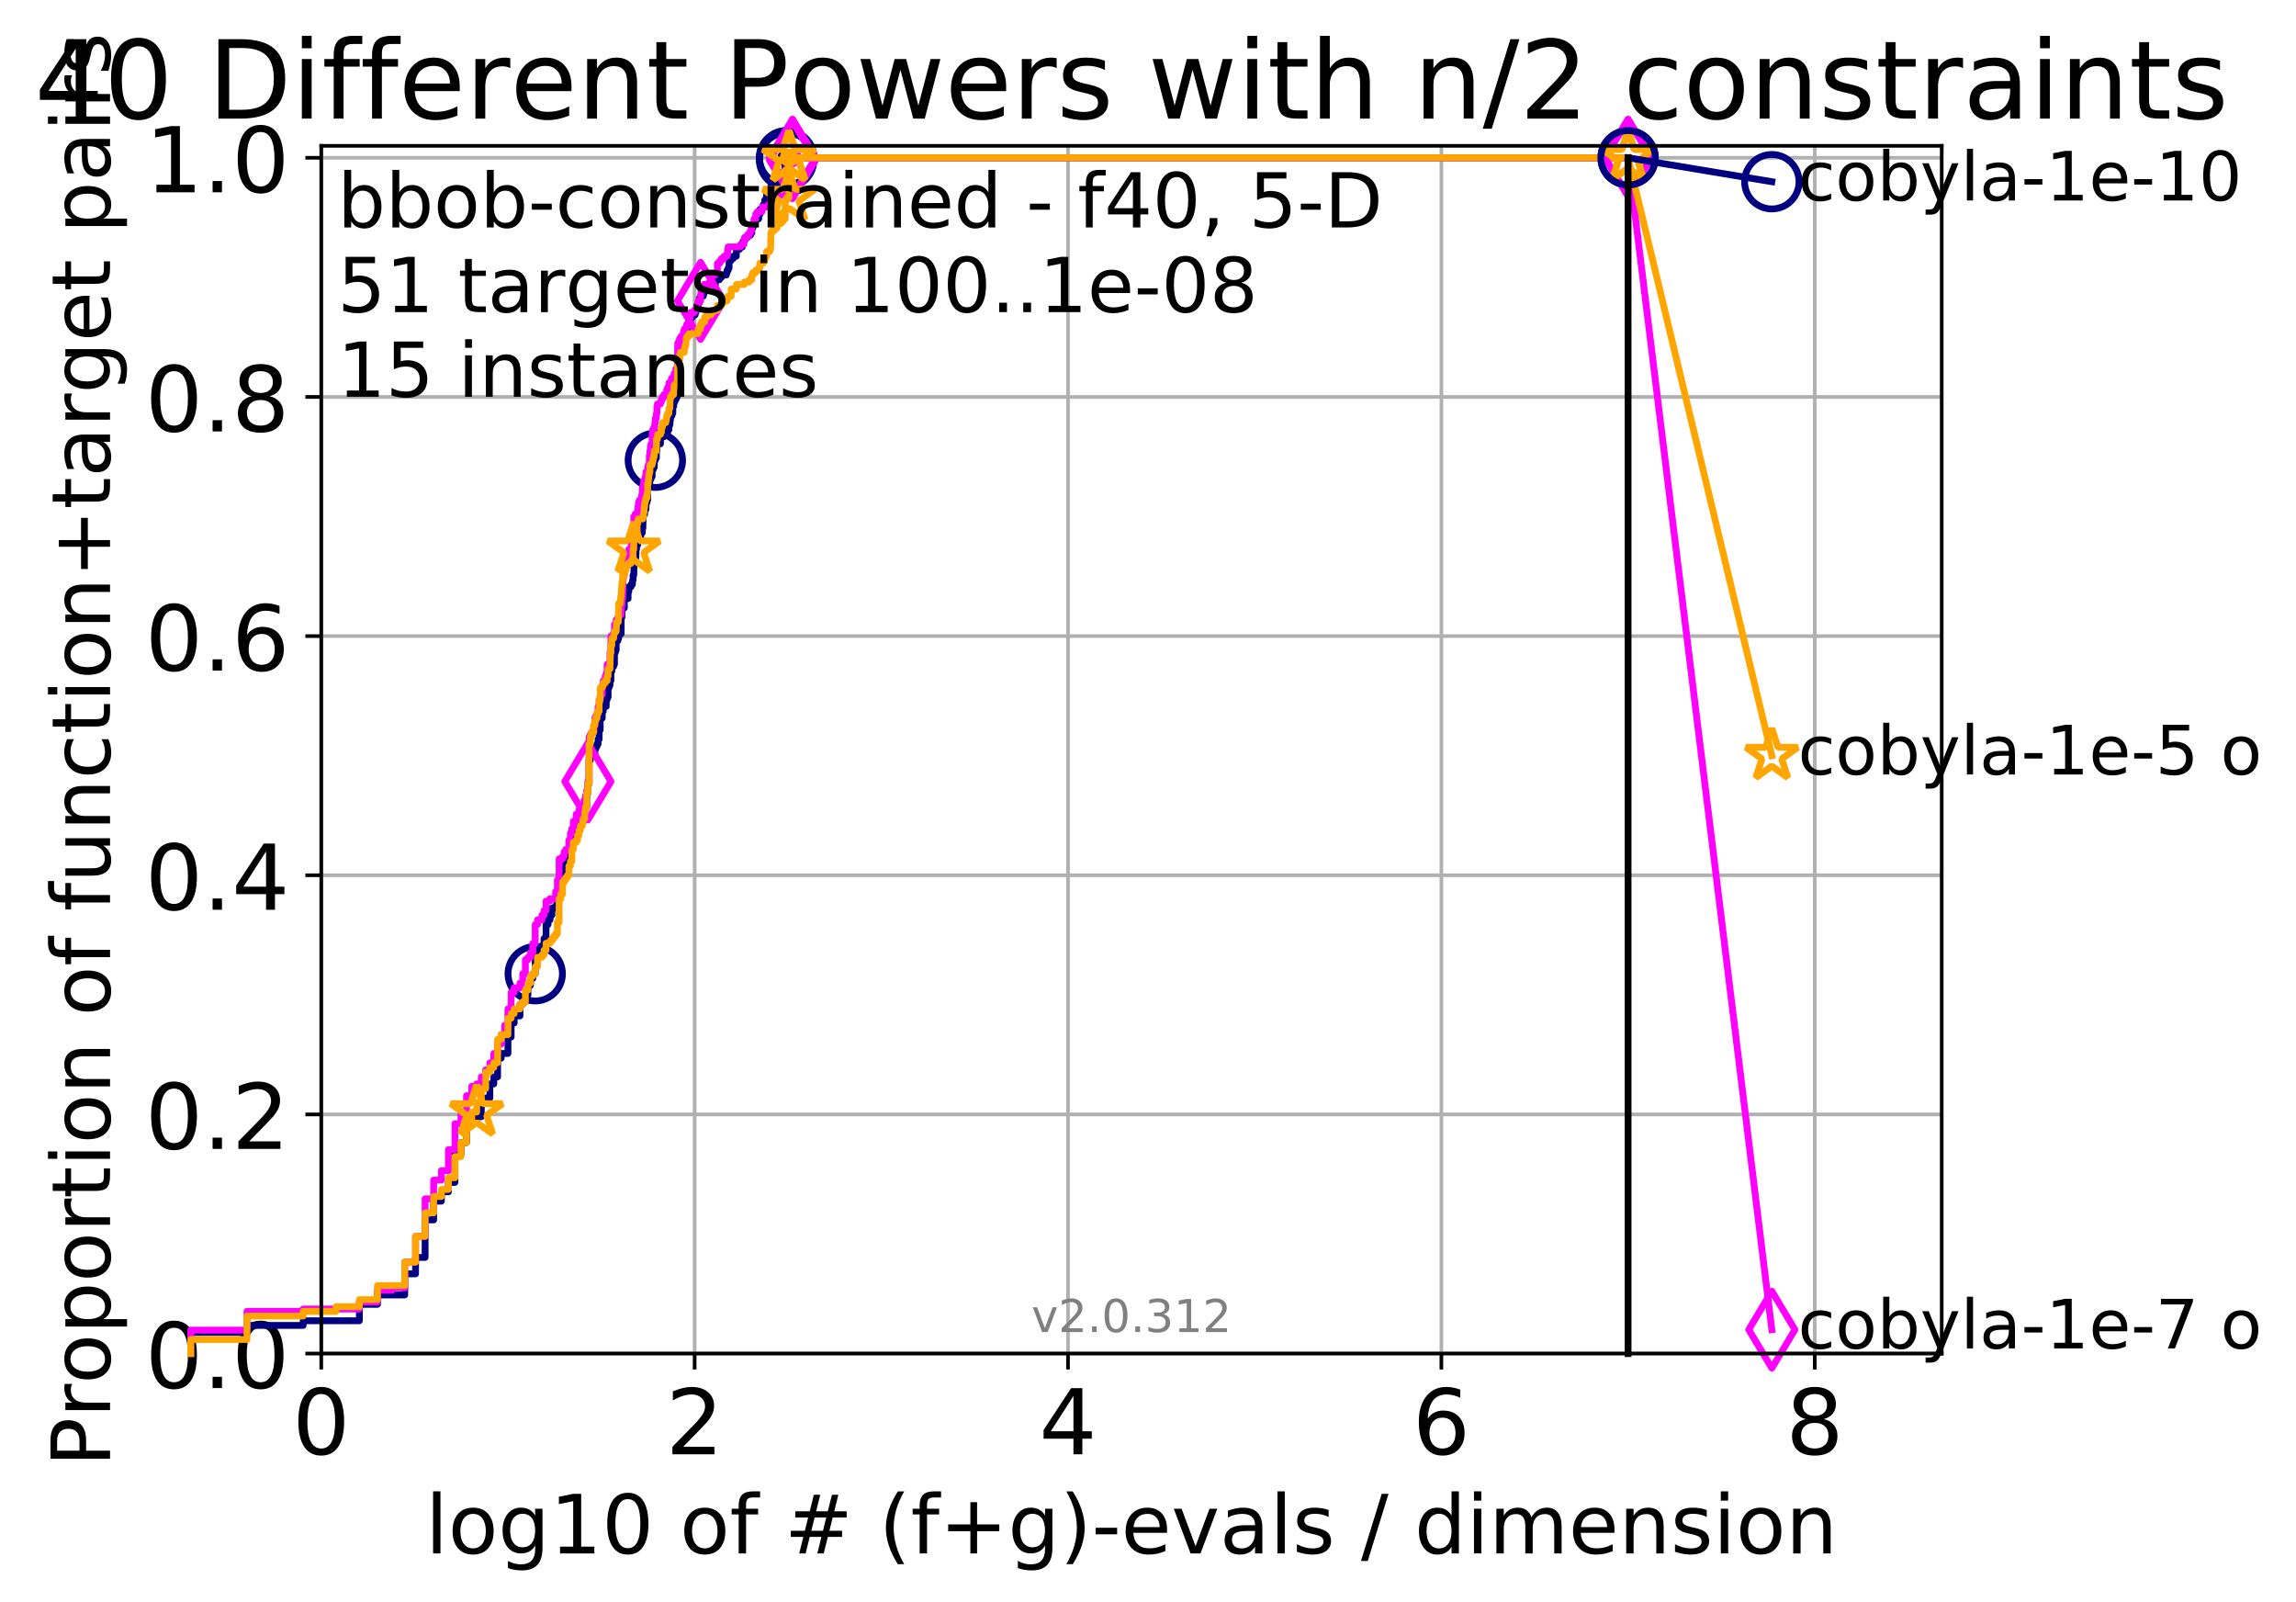 <?xml version="1.0" encoding="utf-8" standalone="no"?>
<!DOCTYPE svg PUBLIC "-//W3C//DTD SVG 1.1//EN"
  "http://www.w3.org/Graphics/SVG/1.1/DTD/svg11.dtd">
<!-- Created with matplotlib (http://matplotlib.org/) -->
<svg height="353pt" version="1.1" viewBox="0 0 506 353" width="506pt" xmlns="http://www.w3.org/2000/svg" xmlns:xlink="http://www.w3.org/1999/xlink">
 <defs>
  <style type="text/css">
*{stroke-linecap:butt;stroke-linejoin:round;}
  </style>
 </defs>
 <g id="figure_1">
  <g id="patch_1">
   <path d="M 0 353.222 
L 506.077 353.222 
L 506.077 0 
L 0 0 
z
" style="fill:#ffffff;"/>
  </g>
  <g id="axes_1">
   <g id="patch_2">
    <path d="M 70.8 298.245 
L 427.92 298.245 
L 427.92 32.133 
L 70.8 32.133 
z
" style="fill:#ffffff;"/>
   </g>
   <g id="matplotlib.axis_1">
    <g id="xtick_1">
     <g id="line2d_1">
      <path clip-path="url(#pcf30c9bdbe)" d="M 70.8 298.245 
L 70.8 32.133 
" style="fill:none;stroke:#b0b0b0;stroke-linecap:square;stroke-width:0.8;"/>
     </g>
     <g id="line2d_2">
      <defs>
       <path d="M 0 0 
L 0 3.5 
" id="m4409338b8f" style="stroke:#000000;stroke-width:0.8;"/>
      </defs>
      <g>
       <use style="stroke:#000000;stroke-width:0.8;" x="70.8" xlink:href="#m4409338b8f" y="298.245"/>
      </g>
     </g>
     <g id="text_1">
      <!-- 0 -->
      <defs>
       <path d="M 31.781 66.406 
Q 24.172 66.406 20.328 58.906 
Q 16.5 51.422 16.5 36.375 
Q 16.5 21.391 20.328 13.891 
Q 24.172 6.391 31.781 6.391 
Q 39.453 6.391 43.281 13.891 
Q 47.125 21.391 47.125 36.375 
Q 47.125 51.422 43.281 58.906 
Q 39.453 66.406 31.781 66.406 
z
M 31.781 74.219 
Q 44.047 74.219 50.516 64.516 
Q 56.984 54.828 56.984 36.375 
Q 56.984 17.969 50.516 8.266 
Q 44.047 -1.422 31.781 -1.422 
Q 19.531 -1.422 13.062 8.266 
Q 6.594 17.969 6.594 36.375 
Q 6.594 54.828 13.062 64.516 
Q 19.531 74.219 31.781 74.219 
z
" id="DejaVuSans-30"/>
      </defs>
      <g transform="translate(64.438 320.442)scale(0.2 -0.2)">
       <use xlink:href="#DejaVuSans-30"/>
      </g>
     </g>
    </g>
    <g id="xtick_2">
     <g id="line2d_3">
      <path clip-path="url(#pcf30c9bdbe)" d="M 153.086 298.245 
L 153.086 32.133 
" style="fill:none;stroke:#b0b0b0;stroke-linecap:square;stroke-width:0.8;"/>
     </g>
     <g id="line2d_4">
      <g>
       <use style="stroke:#000000;stroke-width:0.8;" x="153.086" xlink:href="#m4409338b8f" y="298.245"/>
      </g>
     </g>
     <g id="text_2">
      <!-- 2 -->
      <defs>
       <path d="M 19.188 8.297 
L 53.609 8.297 
L 53.609 0 
L 7.328 0 
L 7.328 8.297 
Q 12.938 14.109 22.625 23.891 
Q 32.328 33.688 34.812 36.531 
Q 39.547 41.844 41.422 45.531 
Q 43.312 49.219 43.312 52.781 
Q 43.312 58.594 39.234 62.25 
Q 35.156 65.922 28.609 65.922 
Q 23.969 65.922 18.812 64.312 
Q 13.672 62.703 7.812 59.422 
L 7.812 69.391 
Q 13.766 71.781 18.938 73 
Q 24.125 74.219 28.422 74.219 
Q 39.75 74.219 46.484 68.547 
Q 53.219 62.891 53.219 53.422 
Q 53.219 48.922 51.531 44.891 
Q 49.859 40.875 45.406 35.406 
Q 44.188 33.984 37.641 27.219 
Q 31.109 20.453 19.188 8.297 
z
" id="DejaVuSans-32"/>
      </defs>
      <g transform="translate(146.723 320.442)scale(0.2 -0.2)">
       <use xlink:href="#DejaVuSans-32"/>
      </g>
     </g>
    </g>
    <g id="xtick_3">
     <g id="line2d_5">
      <path clip-path="url(#pcf30c9bdbe)" d="M 235.371 298.245 
L 235.371 32.133 
" style="fill:none;stroke:#b0b0b0;stroke-linecap:square;stroke-width:0.8;"/>
     </g>
     <g id="line2d_6">
      <g>
       <use style="stroke:#000000;stroke-width:0.8;" x="235.371" xlink:href="#m4409338b8f" y="298.245"/>
      </g>
     </g>
     <g id="text_3">
      <!-- 4 -->
      <defs>
       <path d="M 37.797 64.312 
L 12.891 25.391 
L 37.797 25.391 
z
M 35.203 72.906 
L 47.609 72.906 
L 47.609 25.391 
L 58.016 25.391 
L 58.016 17.188 
L 47.609 17.188 
L 47.609 0 
L 37.797 0 
L 37.797 17.188 
L 4.891 17.188 
L 4.891 26.703 
z
" id="DejaVuSans-34"/>
      </defs>
      <g transform="translate(229.009 320.442)scale(0.2 -0.2)">
       <use xlink:href="#DejaVuSans-34"/>
      </g>
     </g>
    </g>
    <g id="xtick_4">
     <g id="line2d_7">
      <path clip-path="url(#pcf30c9bdbe)" d="M 317.657 298.245 
L 317.657 32.133 
" style="fill:none;stroke:#b0b0b0;stroke-linecap:square;stroke-width:0.8;"/>
     </g>
     <g id="line2d_8">
      <g>
       <use style="stroke:#000000;stroke-width:0.8;" x="317.657" xlink:href="#m4409338b8f" y="298.245"/>
      </g>
     </g>
     <g id="text_4">
      <!-- 6 -->
      <defs>
       <path d="M 33.016 40.375 
Q 26.375 40.375 22.484 35.828 
Q 18.609 31.297 18.609 23.391 
Q 18.609 15.531 22.484 10.953 
Q 26.375 6.391 33.016 6.391 
Q 39.656 6.391 43.531 10.953 
Q 47.406 15.531 47.406 23.391 
Q 47.406 31.297 43.531 35.828 
Q 39.656 40.375 33.016 40.375 
z
M 52.594 71.297 
L 52.594 62.312 
Q 48.875 64.062 45.094 64.984 
Q 41.312 65.922 37.594 65.922 
Q 27.828 65.922 22.672 59.328 
Q 17.531 52.734 16.797 39.406 
Q 19.672 43.656 24.016 45.922 
Q 28.375 48.188 33.594 48.188 
Q 44.578 48.188 50.953 41.516 
Q 57.328 34.859 57.328 23.391 
Q 57.328 12.156 50.688 5.359 
Q 44.047 -1.422 33.016 -1.422 
Q 20.359 -1.422 13.672 8.266 
Q 6.984 17.969 6.984 36.375 
Q 6.984 53.656 15.188 63.938 
Q 23.391 74.219 37.203 74.219 
Q 40.922 74.219 44.703 73.484 
Q 48.484 72.75 52.594 71.297 
z
" id="DejaVuSans-36"/>
      </defs>
      <g transform="translate(311.295 320.442)scale(0.2 -0.2)">
       <use xlink:href="#DejaVuSans-36"/>
      </g>
     </g>
    </g>
    <g id="xtick_5">
     <g id="line2d_9">
      <path clip-path="url(#pcf30c9bdbe)" d="M 399.943 298.245 
L 399.943 32.133 
" style="fill:none;stroke:#b0b0b0;stroke-linecap:square;stroke-width:0.8;"/>
     </g>
     <g id="line2d_10">
      <g>
       <use style="stroke:#000000;stroke-width:0.8;" x="399.943" xlink:href="#m4409338b8f" y="298.245"/>
      </g>
     </g>
     <g id="text_5">
      <!-- 8 -->
      <defs>
       <path d="M 31.781 34.625 
Q 24.75 34.625 20.719 30.859 
Q 16.703 27.094 16.703 20.516 
Q 16.703 13.922 20.719 10.156 
Q 24.75 6.391 31.781 6.391 
Q 38.812 6.391 42.859 10.172 
Q 46.922 13.969 46.922 20.516 
Q 46.922 27.094 42.891 30.859 
Q 38.875 34.625 31.781 34.625 
z
M 21.922 38.812 
Q 15.578 40.375 12.031 44.719 
Q 8.5 49.078 8.5 55.328 
Q 8.5 64.062 14.719 69.141 
Q 20.953 74.219 31.781 74.219 
Q 42.672 74.219 48.875 69.141 
Q 55.078 64.062 55.078 55.328 
Q 55.078 49.078 51.531 44.719 
Q 48 40.375 41.703 38.812 
Q 48.828 37.156 52.797 32.312 
Q 56.781 27.484 56.781 20.516 
Q 56.781 9.906 50.312 4.234 
Q 43.844 -1.422 31.781 -1.422 
Q 19.734 -1.422 13.25 4.234 
Q 6.781 9.906 6.781 20.516 
Q 6.781 27.484 10.781 32.312 
Q 14.797 37.156 21.922 38.812 
z
M 18.312 54.391 
Q 18.312 48.734 21.844 45.562 
Q 25.391 42.391 31.781 42.391 
Q 38.141 42.391 41.719 45.562 
Q 45.312 48.734 45.312 54.391 
Q 45.312 60.062 41.719 63.234 
Q 38.141 66.406 31.781 66.406 
Q 25.391 66.406 21.844 63.234 
Q 18.312 60.062 18.312 54.391 
z
" id="DejaVuSans-38"/>
      </defs>
      <g transform="translate(393.58 320.442)scale(0.2 -0.2)">
       <use xlink:href="#DejaVuSans-38"/>
      </g>
     </g>
    </g>
    <g id="text_6">
     <!-- log10 of # (f+g)-evals / dimension -->
     <defs>
      <path d="M 9.422 75.984 
L 18.406 75.984 
L 18.406 0 
L 9.422 0 
z
" id="DejaVuSans-6c"/>
      <path d="M 30.609 48.391 
Q 23.391 48.391 19.188 42.75 
Q 14.984 37.109 14.984 27.297 
Q 14.984 17.484 19.156 11.844 
Q 23.344 6.203 30.609 6.203 
Q 37.797 6.203 41.984 11.859 
Q 46.188 17.531 46.188 27.297 
Q 46.188 37.016 41.984 42.703 
Q 37.797 48.391 30.609 48.391 
z
M 30.609 56 
Q 42.328 56 49.016 48.375 
Q 55.719 40.766 55.719 27.297 
Q 55.719 13.875 49.016 6.219 
Q 42.328 -1.422 30.609 -1.422 
Q 18.844 -1.422 12.172 6.219 
Q 5.516 13.875 5.516 27.297 
Q 5.516 40.766 12.172 48.375 
Q 18.844 56 30.609 56 
z
" id="DejaVuSans-6f"/>
      <path d="M 45.406 27.984 
Q 45.406 37.75 41.375 43.109 
Q 37.359 48.484 30.078 48.484 
Q 22.859 48.484 18.828 43.109 
Q 14.797 37.75 14.797 27.984 
Q 14.797 18.266 18.828 12.891 
Q 22.859 7.516 30.078 7.516 
Q 37.359 7.516 41.375 12.891 
Q 45.406 18.266 45.406 27.984 
z
M 54.391 6.781 
Q 54.391 -7.172 48.188 -13.984 
Q 42 -20.797 29.203 -20.797 
Q 24.469 -20.797 20.266 -20.094 
Q 16.062 -19.391 12.109 -17.922 
L 12.109 -9.188 
Q 16.062 -11.328 19.922 -12.344 
Q 23.781 -13.375 27.781 -13.375 
Q 36.625 -13.375 41.016 -8.766 
Q 45.406 -4.156 45.406 5.172 
L 45.406 9.625 
Q 42.625 4.781 38.281 2.391 
Q 33.938 0 27.875 0 
Q 17.828 0 11.672 7.656 
Q 5.516 15.328 5.516 27.984 
Q 5.516 40.672 11.672 48.328 
Q 17.828 56 27.875 56 
Q 33.938 56 38.281 53.609 
Q 42.625 51.219 45.406 46.391 
L 45.406 54.688 
L 54.391 54.688 
z
" id="DejaVuSans-67"/>
      <path d="M 12.406 8.297 
L 28.516 8.297 
L 28.516 63.922 
L 10.984 60.406 
L 10.984 69.391 
L 28.422 72.906 
L 38.281 72.906 
L 38.281 8.297 
L 54.391 8.297 
L 54.391 0 
L 12.406 0 
z
" id="DejaVuSans-31"/>
      <path id="DejaVuSans-20"/>
      <path d="M 37.109 75.984 
L 37.109 68.5 
L 28.516 68.5 
Q 23.688 68.5 21.797 66.547 
Q 19.922 64.594 19.922 59.516 
L 19.922 54.688 
L 34.719 54.688 
L 34.719 47.703 
L 19.922 47.703 
L 19.922 0 
L 10.891 0 
L 10.891 47.703 
L 2.297 47.703 
L 2.297 54.688 
L 10.891 54.688 
L 10.891 58.5 
Q 10.891 67.625 15.141 71.797 
Q 19.391 75.984 28.609 75.984 
z
" id="DejaVuSans-66"/>
      <path d="M 51.125 44 
L 36.922 44 
L 32.812 27.688 
L 47.125 27.688 
z
M 43.797 71.781 
L 38.719 51.516 
L 52.984 51.516 
L 58.109 71.781 
L 65.922 71.781 
L 60.891 51.516 
L 76.125 51.516 
L 76.125 44 
L 58.984 44 
L 54.984 27.688 
L 70.516 27.688 
L 70.516 20.219 
L 53.078 20.219 
L 48 0 
L 40.188 0 
L 45.219 20.219 
L 30.906 20.219 
L 25.875 0 
L 18.016 0 
L 23.094 20.219 
L 7.719 20.219 
L 7.719 27.688 
L 24.906 27.688 
L 29 44 
L 13.281 44 
L 13.281 51.516 
L 30.906 51.516 
L 35.891 71.781 
z
" id="DejaVuSans-23"/>
      <path d="M 31 75.875 
Q 24.469 64.656 21.281 53.656 
Q 18.109 42.672 18.109 31.391 
Q 18.109 20.125 21.312 9.062 
Q 24.516 -2 31 -13.188 
L 23.188 -13.188 
Q 15.875 -1.703 12.234 9.375 
Q 8.594 20.453 8.594 31.391 
Q 8.594 42.281 12.203 53.312 
Q 15.828 64.359 23.188 75.875 
z
" id="DejaVuSans-28"/>
      <path d="M 46 62.703 
L 46 35.5 
L 73.188 35.5 
L 73.188 27.203 
L 46 27.203 
L 46 0 
L 37.797 0 
L 37.797 27.203 
L 10.594 27.203 
L 10.594 35.5 
L 37.797 35.5 
L 37.797 62.703 
z
" id="DejaVuSans-2b"/>
      <path d="M 8.016 75.875 
L 15.828 75.875 
Q 23.141 64.359 26.781 53.312 
Q 30.422 42.281 30.422 31.391 
Q 30.422 20.453 26.781 9.375 
Q 23.141 -1.703 15.828 -13.188 
L 8.016 -13.188 
Q 14.5 -2 17.703 9.062 
Q 20.906 20.125 20.906 31.391 
Q 20.906 42.672 17.703 53.656 
Q 14.5 64.656 8.016 75.875 
z
" id="DejaVuSans-29"/>
      <path d="M 4.891 31.391 
L 31.203 31.391 
L 31.203 23.391 
L 4.891 23.391 
z
" id="DejaVuSans-2d"/>
      <path d="M 56.203 29.594 
L 56.203 25.203 
L 14.891 25.203 
Q 15.484 15.922 20.484 11.062 
Q 25.484 6.203 34.422 6.203 
Q 39.594 6.203 44.453 7.469 
Q 49.312 8.734 54.109 11.281 
L 54.109 2.781 
Q 49.266 0.734 44.188 -0.344 
Q 39.109 -1.422 33.891 -1.422 
Q 20.797 -1.422 13.156 6.188 
Q 5.516 13.812 5.516 26.812 
Q 5.516 40.234 12.766 48.109 
Q 20.016 56 32.328 56 
Q 43.359 56 49.781 48.891 
Q 56.203 41.797 56.203 29.594 
z
M 47.219 32.234 
Q 47.125 39.594 43.094 43.984 
Q 39.062 48.391 32.422 48.391 
Q 24.906 48.391 20.391 44.141 
Q 15.875 39.891 15.188 32.172 
z
" id="DejaVuSans-65"/>
      <path d="M 2.984 54.688 
L 12.5 54.688 
L 29.594 8.797 
L 46.688 54.688 
L 56.203 54.688 
L 35.688 0 
L 23.484 0 
z
" id="DejaVuSans-76"/>
      <path d="M 34.281 27.484 
Q 23.391 27.484 19.188 25 
Q 14.984 22.516 14.984 16.5 
Q 14.984 11.719 18.141 8.906 
Q 21.297 6.109 26.703 6.109 
Q 34.188 6.109 38.703 11.406 
Q 43.219 16.703 43.219 25.484 
L 43.219 27.484 
z
M 52.203 31.203 
L 52.203 0 
L 43.219 0 
L 43.219 8.297 
Q 40.141 3.328 35.547 0.953 
Q 30.953 -1.422 24.312 -1.422 
Q 15.922 -1.422 10.953 3.297 
Q 6 8.016 6 15.922 
Q 6 25.141 12.172 29.828 
Q 18.359 34.516 30.609 34.516 
L 43.219 34.516 
L 43.219 35.406 
Q 43.219 41.609 39.141 45 
Q 35.062 48.391 27.688 48.391 
Q 23 48.391 18.547 47.266 
Q 14.109 46.141 10.016 43.891 
L 10.016 52.203 
Q 14.938 54.109 19.578 55.047 
Q 24.219 56 28.609 56 
Q 40.484 56 46.344 49.844 
Q 52.203 43.703 52.203 31.203 
z
" id="DejaVuSans-61"/>
      <path d="M 44.281 53.078 
L 44.281 44.578 
Q 40.484 46.531 36.375 47.5 
Q 32.281 48.484 27.875 48.484 
Q 21.188 48.484 17.844 46.438 
Q 14.5 44.391 14.5 40.281 
Q 14.5 37.156 16.891 35.375 
Q 19.281 33.594 26.516 31.984 
L 29.594 31.297 
Q 39.156 29.25 43.188 25.516 
Q 47.219 21.781 47.219 15.094 
Q 47.219 7.469 41.188 3.016 
Q 35.156 -1.422 24.609 -1.422 
Q 20.219 -1.422 15.453 -0.562 
Q 10.688 0.297 5.422 2 
L 5.422 11.281 
Q 10.406 8.688 15.234 7.391 
Q 20.062 6.109 24.812 6.109 
Q 31.156 6.109 34.562 8.281 
Q 37.984 10.453 37.984 14.406 
Q 37.984 18.062 35.516 20.016 
Q 33.062 21.969 24.703 23.781 
L 21.578 24.516 
Q 13.234 26.266 9.516 29.906 
Q 5.812 33.547 5.812 39.891 
Q 5.812 47.609 11.281 51.797 
Q 16.75 56 26.812 56 
Q 31.781 56 36.172 55.266 
Q 40.578 54.547 44.281 53.078 
z
" id="DejaVuSans-73"/>
      <path d="M 25.391 72.906 
L 33.688 72.906 
L 8.297 -9.281 
L 0 -9.281 
z
" id="DejaVuSans-2f"/>
      <path d="M 45.406 46.391 
L 45.406 75.984 
L 54.391 75.984 
L 54.391 0 
L 45.406 0 
L 45.406 8.203 
Q 42.578 3.328 38.25 0.953 
Q 33.938 -1.422 27.875 -1.422 
Q 17.969 -1.422 11.734 6.484 
Q 5.516 14.406 5.516 27.297 
Q 5.516 40.188 11.734 48.094 
Q 17.969 56 27.875 56 
Q 33.938 56 38.25 53.625 
Q 42.578 51.266 45.406 46.391 
z
M 14.797 27.297 
Q 14.797 17.391 18.875 11.75 
Q 22.953 6.109 30.078 6.109 
Q 37.203 6.109 41.297 11.75 
Q 45.406 17.391 45.406 27.297 
Q 45.406 37.203 41.297 42.844 
Q 37.203 48.484 30.078 48.484 
Q 22.953 48.484 18.875 42.844 
Q 14.797 37.203 14.797 27.297 
z
" id="DejaVuSans-64"/>
      <path d="M 9.422 54.688 
L 18.406 54.688 
L 18.406 0 
L 9.422 0 
z
M 9.422 75.984 
L 18.406 75.984 
L 18.406 64.594 
L 9.422 64.594 
z
" id="DejaVuSans-69"/>
      <path d="M 52 44.188 
Q 55.375 50.25 60.062 53.125 
Q 64.75 56 71.094 56 
Q 79.641 56 84.281 50.016 
Q 88.922 44.047 88.922 33.016 
L 88.922 0 
L 79.891 0 
L 79.891 32.719 
Q 79.891 40.578 77.094 44.375 
Q 74.312 48.188 68.609 48.188 
Q 61.625 48.188 57.562 43.547 
Q 53.516 38.922 53.516 30.906 
L 53.516 0 
L 44.484 0 
L 44.484 32.719 
Q 44.484 40.625 41.703 44.406 
Q 38.922 48.188 33.109 48.188 
Q 26.219 48.188 22.156 43.531 
Q 18.109 38.875 18.109 30.906 
L 18.109 0 
L 9.078 0 
L 9.078 54.688 
L 18.109 54.688 
L 18.109 46.188 
Q 21.188 51.219 25.484 53.609 
Q 29.781 56 35.688 56 
Q 41.656 56 45.828 52.969 
Q 50 49.953 52 44.188 
z
" id="DejaVuSans-6d"/>
      <path d="M 54.891 33.016 
L 54.891 0 
L 45.906 0 
L 45.906 32.719 
Q 45.906 40.484 42.875 44.328 
Q 39.844 48.188 33.797 48.188 
Q 26.516 48.188 22.312 43.547 
Q 18.109 38.922 18.109 30.906 
L 18.109 0 
L 9.078 0 
L 9.078 54.688 
L 18.109 54.688 
L 18.109 46.188 
Q 21.344 51.125 25.703 53.562 
Q 30.078 56 35.797 56 
Q 45.219 56 50.047 50.172 
Q 54.891 44.344 54.891 33.016 
z
" id="DejaVuSans-6e"/>
     </defs>
     <g transform="translate(93.753 342.279)scale(0.18 -0.18)">
      <use xlink:href="#DejaVuSans-6c"/>
      <use x="27.783" xlink:href="#DejaVuSans-6f"/>
      <use x="88.965" xlink:href="#DejaVuSans-67"/>
      <use x="152.441" xlink:href="#DejaVuSans-31"/>
      <use x="216.064" xlink:href="#DejaVuSans-30"/>
      <use x="279.688" xlink:href="#DejaVuSans-20"/>
      <use x="311.475" xlink:href="#DejaVuSans-6f"/>
      <use x="372.656" xlink:href="#DejaVuSans-66"/>
      <use x="407.861" xlink:href="#DejaVuSans-20"/>
      <use x="439.648" xlink:href="#DejaVuSans-23"/>
      <use x="523.438" xlink:href="#DejaVuSans-20"/>
      <use x="555.225" xlink:href="#DejaVuSans-28"/>
      <use x="594.238" xlink:href="#DejaVuSans-66"/>
      <use x="629.443" xlink:href="#DejaVuSans-2b"/>
      <use x="713.232" xlink:href="#DejaVuSans-67"/>
      <use x="776.709" xlink:href="#DejaVuSans-29"/>
      <use x="815.723" xlink:href="#DejaVuSans-2d"/>
      <use x="851.807" xlink:href="#DejaVuSans-65"/>
      <use x="913.33" xlink:href="#DejaVuSans-76"/>
      <use x="972.51" xlink:href="#DejaVuSans-61"/>
      <use x="1033.789" xlink:href="#DejaVuSans-6c"/>
      <use x="1061.572" xlink:href="#DejaVuSans-73"/>
      <use x="1113.672" xlink:href="#DejaVuSans-20"/>
      <use x="1145.459" xlink:href="#DejaVuSans-2f"/>
      <use x="1179.15" xlink:href="#DejaVuSans-20"/>
      <use x="1210.938" xlink:href="#DejaVuSans-64"/>
      <use x="1274.414" xlink:href="#DejaVuSans-69"/>
      <use x="1302.197" xlink:href="#DejaVuSans-6d"/>
      <use x="1399.609" xlink:href="#DejaVuSans-65"/>
      <use x="1461.133" xlink:href="#DejaVuSans-6e"/>
      <use x="1524.512" xlink:href="#DejaVuSans-73"/>
      <use x="1576.611" xlink:href="#DejaVuSans-69"/>
      <use x="1604.395" xlink:href="#DejaVuSans-6f"/>
      <use x="1665.576" xlink:href="#DejaVuSans-6e"/>
     </g>
    </g>
   </g>
   <g id="matplotlib.axis_2">
    <g id="ytick_1">
     <g id="line2d_11">
      <path clip-path="url(#pcf30c9bdbe)" d="M 70.8 298.245 
L 427.92 298.245 
" style="fill:none;stroke:#b0b0b0;stroke-linecap:square;stroke-width:0.8;"/>
     </g>
     <g id="line2d_12">
      <defs>
       <path d="M 0 0 
L -3.5 0 
" id="m05e53022d0" style="stroke:#000000;stroke-width:0.8;"/>
      </defs>
      <g>
       <use style="stroke:#000000;stroke-width:0.8;" x="70.8" xlink:href="#m05e53022d0" y="298.245"/>
      </g>
     </g>
     <g id="text_7">
      <!-- 0.0 -->
      <defs>
       <path d="M 10.688 12.406 
L 21 12.406 
L 21 0 
L 10.688 0 
z
" id="DejaVuSans-2e"/>
      </defs>
      <g transform="translate(31.994 305.844)scale(0.2 -0.2)">
       <use xlink:href="#DejaVuSans-30"/>
       <use x="63.623" xlink:href="#DejaVuSans-2e"/>
       <use x="95.41" xlink:href="#DejaVuSans-30"/>
      </g>
     </g>
    </g>
    <g id="ytick_2">
     <g id="line2d_13">
      <path clip-path="url(#pcf30c9bdbe)" d="M 70.8 245.55 
L 427.92 245.55 
" style="fill:none;stroke:#b0b0b0;stroke-linecap:square;stroke-width:0.8;"/>
     </g>
     <g id="line2d_14">
      <g>
       <use style="stroke:#000000;stroke-width:0.8;" x="70.8" xlink:href="#m05e53022d0" y="245.55"/>
      </g>
     </g>
     <g id="text_8">
      <!-- 0.2 -->
      <g transform="translate(31.994 253.148)scale(0.2 -0.2)">
       <use xlink:href="#DejaVuSans-30"/>
       <use x="63.623" xlink:href="#DejaVuSans-2e"/>
       <use x="95.41" xlink:href="#DejaVuSans-32"/>
      </g>
     </g>
    </g>
    <g id="ytick_3">
     <g id="line2d_15">
      <path clip-path="url(#pcf30c9bdbe)" d="M 70.8 192.854 
L 427.92 192.854 
" style="fill:none;stroke:#b0b0b0;stroke-linecap:square;stroke-width:0.8;"/>
     </g>
     <g id="line2d_16">
      <g>
       <use style="stroke:#000000;stroke-width:0.8;" x="70.8" xlink:href="#m05e53022d0" y="192.854"/>
      </g>
     </g>
     <g id="text_9">
      <!-- 0.4 -->
      <g transform="translate(31.994 200.453)scale(0.2 -0.2)">
       <use xlink:href="#DejaVuSans-30"/>
       <use x="63.623" xlink:href="#DejaVuSans-2e"/>
       <use x="95.41" xlink:href="#DejaVuSans-34"/>
      </g>
     </g>
    </g>
    <g id="ytick_4">
     <g id="line2d_17">
      <path clip-path="url(#pcf30c9bdbe)" d="M 70.8 140.159 
L 427.92 140.159 
" style="fill:none;stroke:#b0b0b0;stroke-linecap:square;stroke-width:0.8;"/>
     </g>
     <g id="line2d_18">
      <g>
       <use style="stroke:#000000;stroke-width:0.8;" x="70.8" xlink:href="#m05e53022d0" y="140.159"/>
      </g>
     </g>
     <g id="text_10">
      <!-- 0.6 -->
      <g transform="translate(31.994 147.757)scale(0.2 -0.2)">
       <use xlink:href="#DejaVuSans-30"/>
       <use x="63.623" xlink:href="#DejaVuSans-2e"/>
       <use x="95.41" xlink:href="#DejaVuSans-36"/>
      </g>
     </g>
    </g>
    <g id="ytick_5">
     <g id="line2d_19">
      <path clip-path="url(#pcf30c9bdbe)" d="M 70.8 87.464 
L 427.92 87.464 
" style="fill:none;stroke:#b0b0b0;stroke-linecap:square;stroke-width:0.8;"/>
     </g>
     <g id="line2d_20">
      <g>
       <use style="stroke:#000000;stroke-width:0.8;" x="70.8" xlink:href="#m05e53022d0" y="87.464"/>
      </g>
     </g>
     <g id="text_11">
      <!-- 0.8 -->
      <g transform="translate(31.994 95.062)scale(0.2 -0.2)">
       <use xlink:href="#DejaVuSans-30"/>
       <use x="63.623" xlink:href="#DejaVuSans-2e"/>
       <use x="95.41" xlink:href="#DejaVuSans-38"/>
      </g>
     </g>
    </g>
    <g id="ytick_6">
     <g id="line2d_21">
      <path clip-path="url(#pcf30c9bdbe)" d="M 70.8 34.768 
L 427.92 34.768 
" style="fill:none;stroke:#b0b0b0;stroke-linecap:square;stroke-width:0.8;"/>
     </g>
     <g id="line2d_22">
      <g>
       <use style="stroke:#000000;stroke-width:0.8;" x="70.8" xlink:href="#m05e53022d0" y="34.768"/>
      </g>
     </g>
     <g id="text_12">
      <!-- 1.0 -->
      <g transform="translate(31.994 42.367)scale(0.2 -0.2)">
       <use xlink:href="#DejaVuSans-31"/>
       <use x="63.623" xlink:href="#DejaVuSans-2e"/>
       <use x="95.41" xlink:href="#DejaVuSans-30"/>
      </g>
     </g>
    </g>
    <g id="text_13">
     <!-- Proportion of function+target pairs -->
     <defs>
      <path d="M 19.672 64.797 
L 19.672 37.406 
L 32.078 37.406 
Q 38.969 37.406 42.719 40.969 
Q 46.484 44.531 46.484 51.125 
Q 46.484 57.672 42.719 61.234 
Q 38.969 64.797 32.078 64.797 
z
M 9.812 72.906 
L 32.078 72.906 
Q 44.344 72.906 50.609 67.359 
Q 56.891 61.812 56.891 51.125 
Q 56.891 40.328 50.609 34.812 
Q 44.344 29.297 32.078 29.297 
L 19.672 29.297 
L 19.672 0 
L 9.812 0 
z
" id="DejaVuSans-50"/>
      <path d="M 41.109 46.297 
Q 39.594 47.172 37.812 47.578 
Q 36.031 48 33.891 48 
Q 26.266 48 22.188 43.047 
Q 18.109 38.094 18.109 28.812 
L 18.109 0 
L 9.078 0 
L 9.078 54.688 
L 18.109 54.688 
L 18.109 46.188 
Q 20.953 51.172 25.484 53.578 
Q 30.031 56 36.531 56 
Q 37.453 56 38.578 55.875 
Q 39.703 55.766 41.062 55.516 
z
" id="DejaVuSans-72"/>
      <path d="M 18.109 8.203 
L 18.109 -20.797 
L 9.078 -20.797 
L 9.078 54.688 
L 18.109 54.688 
L 18.109 46.391 
Q 20.953 51.266 25.266 53.625 
Q 29.594 56 35.594 56 
Q 45.562 56 51.781 48.094 
Q 58.016 40.188 58.016 27.297 
Q 58.016 14.406 51.781 6.484 
Q 45.562 -1.422 35.594 -1.422 
Q 29.594 -1.422 25.266 0.953 
Q 20.953 3.328 18.109 8.203 
z
M 48.688 27.297 
Q 48.688 37.203 44.609 42.844 
Q 40.531 48.484 33.406 48.484 
Q 26.266 48.484 22.188 42.844 
Q 18.109 37.203 18.109 27.297 
Q 18.109 17.391 22.188 11.75 
Q 26.266 6.109 33.406 6.109 
Q 40.531 6.109 44.609 11.75 
Q 48.688 17.391 48.688 27.297 
z
" id="DejaVuSans-70"/>
      <path d="M 18.312 70.219 
L 18.312 54.688 
L 36.812 54.688 
L 36.812 47.703 
L 18.312 47.703 
L 18.312 18.016 
Q 18.312 11.328 20.141 9.422 
Q 21.969 7.516 27.594 7.516 
L 36.812 7.516 
L 36.812 0 
L 27.594 0 
Q 17.188 0 13.234 3.875 
Q 9.281 7.766 9.281 18.016 
L 9.281 47.703 
L 2.688 47.703 
L 2.688 54.688 
L 9.281 54.688 
L 9.281 70.219 
z
" id="DejaVuSans-74"/>
      <path d="M 8.5 21.578 
L 8.5 54.688 
L 17.484 54.688 
L 17.484 21.922 
Q 17.484 14.156 20.5 10.266 
Q 23.531 6.391 29.594 6.391 
Q 36.859 6.391 41.078 11.031 
Q 45.312 15.672 45.312 23.688 
L 45.312 54.688 
L 54.297 54.688 
L 54.297 0 
L 45.312 0 
L 45.312 8.406 
Q 42.047 3.422 37.719 1 
Q 33.406 -1.422 27.688 -1.422 
Q 18.266 -1.422 13.375 4.438 
Q 8.5 10.297 8.5 21.578 
z
M 31.109 56 
z
" id="DejaVuSans-75"/>
      <path d="M 48.781 52.594 
L 48.781 44.188 
Q 44.969 46.297 41.141 47.344 
Q 37.312 48.391 33.406 48.391 
Q 24.656 48.391 19.812 42.844 
Q 14.984 37.312 14.984 27.297 
Q 14.984 17.281 19.812 11.734 
Q 24.656 6.203 33.406 6.203 
Q 37.312 6.203 41.141 7.25 
Q 44.969 8.297 48.781 10.406 
L 48.781 2.094 
Q 45.016 0.344 40.984 -0.531 
Q 36.969 -1.422 32.422 -1.422 
Q 20.062 -1.422 12.781 6.344 
Q 5.516 14.109 5.516 27.297 
Q 5.516 40.672 12.859 48.328 
Q 20.219 56 33.016 56 
Q 37.156 56 41.109 55.141 
Q 45.062 54.297 48.781 52.594 
z
" id="DejaVuSans-63"/>
     </defs>
     <g transform="translate(24.25 323.179)rotate(-90)scale(0.18 -0.18)">
      <use xlink:href="#DejaVuSans-50"/>
      <use x="60.287" xlink:href="#DejaVuSans-72"/>
      <use x="101.369" xlink:href="#DejaVuSans-6f"/>
      <use x="162.551" xlink:href="#DejaVuSans-70"/>
      <use x="226.027" xlink:href="#DejaVuSans-6f"/>
      <use x="287.209" xlink:href="#DejaVuSans-72"/>
      <use x="328.322" xlink:href="#DejaVuSans-74"/>
      <use x="367.531" xlink:href="#DejaVuSans-69"/>
      <use x="395.314" xlink:href="#DejaVuSans-6f"/>
      <use x="456.496" xlink:href="#DejaVuSans-6e"/>
      <use x="519.875" xlink:href="#DejaVuSans-20"/>
      <use x="551.662" xlink:href="#DejaVuSans-6f"/>
      <use x="612.844" xlink:href="#DejaVuSans-66"/>
      <use x="648.049" xlink:href="#DejaVuSans-20"/>
      <use x="679.836" xlink:href="#DejaVuSans-66"/>
      <use x="715.041" xlink:href="#DejaVuSans-75"/>
      <use x="778.42" xlink:href="#DejaVuSans-6e"/>
      <use x="841.799" xlink:href="#DejaVuSans-63"/>
      <use x="896.779" xlink:href="#DejaVuSans-74"/>
      <use x="935.988" xlink:href="#DejaVuSans-69"/>
      <use x="963.771" xlink:href="#DejaVuSans-6f"/>
      <use x="1024.953" xlink:href="#DejaVuSans-6e"/>
      <use x="1088.332" xlink:href="#DejaVuSans-2b"/>
      <use x="1172.121" xlink:href="#DejaVuSans-74"/>
      <use x="1211.33" xlink:href="#DejaVuSans-61"/>
      <use x="1272.609" xlink:href="#DejaVuSans-72"/>
      <use x="1313.707" xlink:href="#DejaVuSans-67"/>
      <use x="1377.184" xlink:href="#DejaVuSans-65"/>
      <use x="1438.707" xlink:href="#DejaVuSans-74"/>
      <use x="1477.916" xlink:href="#DejaVuSans-20"/>
      <use x="1509.703" xlink:href="#DejaVuSans-70"/>
      <use x="1573.18" xlink:href="#DejaVuSans-61"/>
      <use x="1634.459" xlink:href="#DejaVuSans-69"/>
      <use x="1662.242" xlink:href="#DejaVuSans-72"/>
      <use x="1703.355" xlink:href="#DejaVuSans-73"/>
     </g>
    </g>
   </g>
   <g id="line2d_23">
    <defs>
     <path d="M 0 1.5 
C 0.398 1.5 0.779 1.342 1.061 1.061 
C 1.342 0.779 1.5 0.398 1.5 0 
C 1.5 -0.398 1.342 -0.779 1.061 -1.061 
C 0.779 -1.342 0.398 -1.5 0 -1.5 
C -0.398 -1.5 -0.779 -1.342 -1.061 -1.061 
C -1.342 -0.779 -1.5 -0.398 -1.5 0 
C -1.5 0.398 -1.342 0.779 -1.061 1.061 
C -0.779 1.342 -0.398 1.5 0 1.5 
z
" id="m876de26f12" style="stroke:#000080;"/>
    </defs>
    <g>
     <use style="fill:#000080;stroke:#000080;" x="173.359" xlink:href="#m876de26f12" y="34.768"/>
     <use style="fill:#000080;stroke:#000080;" x="173.359" xlink:href="#m876de26f12" y="34.768"/>
    </g>
   </g>
   <g id="line2d_24">
    <path d="M 42.042 298.245 
L 42.042 293.596 
L 54.428 293.596 
L 54.428 292.046 
L 66.813 292.046 
L 66.813 291.013 
L 79.198 291.013 
L 79.198 287.396 
L 83.185 287.396 
L 83.185 285.33 
L 89.197 285.33 
L 89.197 280.68 
L 91.583 280.68 
L 91.583 277.064 
L 93.688 277.064 
L 93.688 268.798 
L 95.57 268.798 
L 95.57 264.665 
L 97.273 264.665 
L 97.273 262.598 
L 98.828 262.598 
L 98.828 260.532 
L 100.258 260.532 
L 100.258 254.333 
L 101.583 254.333 
L 101.583 251.749 
L 102.815 251.749 
L 102.815 247.616 
L 103.969 247.616 
L 103.969 246.067 
L 106.073 246.067 
L 106.073 242.45 
L 107.039 242.45 
L 107.039 241.934 
L 107.956 241.934 
L 107.956 238.834 
L 108.827 238.834 
L 108.827 237.284 
L 109.659 237.284 
L 109.659 233.151 
L 110.453 233.151 
L 110.453 232.118 
L 111.943 232.118 
L 111.943 228.501 
L 112.644 228.501 
L 112.644 225.402 
L 113.318 225.402 
L 113.318 223.852 
L 114.595 223.852 
L 114.595 221.269 
L 115.201 221.269 
L 115.201 220.752 
L 115.786 220.752 
L 115.786 219.202 
L 116.354 219.202 
L 116.354 217.136 
L 116.904 217.136 
L 116.904 215.586 
L 117.437 215.586 
L 117.437 214.553 
L 117.955 214.553 
L 117.955 210.42 
L 118.458 210.42 
L 118.458 209.903 
L 118.948 209.903 
L 118.948 208.87 
L 119.424 208.87 
L 119.424 208.353 
L 119.889 208.353 
L 119.889 206.803 
L 120.341 206.803 
L 120.341 203.704 
L 120.782 203.704 
L 120.782 202.67 
L 121.213 202.67 
L 121.213 201.637 
L 121.633 201.637 
L 121.633 200.087 
L 122.445 200.087 
L 122.445 199.571 
L 122.838 199.571 
L 122.838 197.504 
L 123.222 197.504 
L 123.222 195.438 
L 123.599 195.438 
L 123.599 193.888 
L 123.967 193.888 
L 123.967 191.821 
L 124.328 191.821 
L 124.328 190.788 
L 124.682 190.788 
L 124.682 190.271 
L 125.369 190.271 
L 125.369 186.655 
L 126.031 186.655 
L 126.031 185.105 
L 126.353 185.105 
L 126.353 184.589 
L 126.98 184.589 
L 126.98 184.072 
L 127.286 184.072 
L 127.286 182.522 
L 127.586 182.522 
L 127.586 182.005 
L 127.881 182.005 
L 127.881 180.972 
L 128.172 180.972 
L 128.172 180.456 
L 128.458 180.456 
L 128.458 178.906 
L 128.739 178.906 
L 128.739 178.389 
L 129.016 178.389 
L 129.016 177.872 
L 129.289 177.872 
L 129.289 174.773 
L 129.558 174.773 
L 129.558 172.706 
L 129.822 172.706 
L 129.822 167.54 
L 130.083 167.54 
L 130.083 166.507 
L 130.844 166.507 
L 130.844 165.99 
L 131.09 165.99 
L 131.09 164.957 
L 131.333 164.957 
L 131.333 164.44 
L 131.573 164.44 
L 131.573 163.924 
L 131.81 163.924 
L 131.81 162.89 
L 132.043 162.89 
L 132.043 160.824 
L 132.274 160.824 
L 132.274 158.241 
L 132.726 158.241 
L 132.726 156.691 
L 132.948 156.691 
L 132.948 155.658 
L 133.598 155.658 
L 133.598 154.108 
L 133.809 154.108 
L 133.809 153.591 
L 134.018 153.591 
L 134.018 151.525 
L 134.225 151.525 
L 134.225 151.008 
L 134.429 151.008 
L 134.429 149.975 
L 134.631 149.975 
L 134.631 147.908 
L 134.831 147.908 
L 134.831 146.875 
L 135.223 146.875 
L 135.223 146.359 
L 135.417 146.359 
L 135.417 143.775 
L 135.608 143.775 
L 135.608 143.259 
L 135.797 143.259 
L 135.797 141.192 
L 136.169 141.192 
L 136.169 140.676 
L 136.352 140.676 
L 136.352 139.642 
L 136.891 139.642 
L 136.891 136.026 
L 137.067 136.026 
L 137.067 133.96 
L 137.585 133.96 
L 137.585 131.893 
L 138.416 131.893 
L 138.416 130.343 
L 138.578 130.343 
L 138.578 129.31 
L 139.055 129.31 
L 139.055 128.793 
L 139.365 128.793 
L 139.442 127.76 
L 139.519 127.76 
L 139.519 126.727 
L 139.671 126.727 
L 139.746 123.627 
L 139.822 123.627 
L 139.822 123.111 
L 140.119 123.111 
L 140.193 121.044 
L 140.266 121.044 
L 140.339 120.011 
L 140.557 120.011 
L 140.629 118.978 
L 140.7 118.978 
L 140.7 118.461 
L 141.194 118.461 
L 141.194 117.428 
L 141.538 117.428 
L 141.606 116.394 
L 141.674 116.394 
L 141.742 113.811 
L 141.809 113.811 
L 141.809 113.295 
L 142.076 113.295 
L 142.076 112.261 
L 142.338 112.261 
L 142.403 110.712 
L 142.597 110.712 
L 142.597 110.195 
L 142.725 110.195 
L 142.725 107.612 
L 142.853 107.612 
L 142.853 107.095 
L 143.167 107.095 
L 143.229 105.545 
L 143.475 105.545 
L 143.475 105.029 
L 143.718 105.029 
L 143.718 103.479 
L 143.958 103.479 
L 143.958 102.962 
L 144.195 102.962 
L 144.195 101.412 
L 144.428 101.412 
L 144.428 100.896 
L 144.659 100.896 
L 144.659 99.346 
L 144.773 99.346 
L 144.773 97.796 
L 145.553 97.796 
L 145.553 96.246 
L 146.299 96.246 
L 146.299 95.73 
L 147.116 95.73 
L 147.116 94.696 
L 147.413 94.696 
L 147.413 93.663 
L 147.609 93.663 
L 147.706 92.63 
L 147.754 92.63 
L 147.754 91.597 
L 148.088 91.597 
L 148.088 91.08 
L 148.276 91.08 
L 148.276 89.53 
L 148.462 89.53 
L 148.554 88.497 
L 148.738 88.497 
L 148.738 87.98 
L 149.009 87.98 
L 149.009 87.464 
L 149.232 87.464 
L 149.276 81.264 
L 149.365 81.264 
L 149.452 79.198 
L 149.627 79.198 
L 149.627 77.131 
L 149.799 77.131 
L 149.799 76.098 
L 150.14 76.098 
L 150.14 75.581 
L 150.638 75.581 
L 150.638 75.065 
L 150.802 75.065 
L 150.802 74.031 
L 150.963 74.031 
L 150.963 73.515 
L 151.203 73.515 
L 151.203 72.998 
L 151.44 72.998 
L 151.44 71.448 
L 151.751 71.448 
L 151.751 70.932 
L 152.132 70.932 
L 152.132 69.898 
L 152.578 69.898 
L 152.578 69.382 
L 153.193 69.382 
L 153.193 68.865 
L 153.369 68.865 
L 153.369 68.349 
L 153.509 68.349 
L 153.509 67.832 
L 153.649 67.832 
L 153.649 67.315 
L 153.855 67.315 
L 153.855 66.799 
L 154.093 66.799 
L 154.093 65.765 
L 154.395 65.765 
L 154.395 65.249 
L 154.983 65.249 
L 154.983 64.732 
L 155.174 64.732 
L 155.27 63.699 
L 155.301 63.699 
L 155.301 62.666 
L 157.663 62.666 
L 157.663 61.632 
L 158.554 61.632 
L 158.554 61.116 
L 158.995 61.116 
L 158.995 60.599 
L 160.067 60.599 
L 160.067 60.083 
L 160.235 60.083 
L 160.235 59.566 
L 160.473 59.566 
L 160.473 59.049 
L 160.684 59.049 
L 160.684 57.5 
L 161.054 57.5 
L 161.054 56.983 
L 161.573 56.983 
L 161.573 56.466 
L 162.27 56.466 
L 162.313 54.916 
L 163.003 54.916 
L 163.003 54.4 
L 163.608 54.4 
L 163.668 53.367 
L 163.942 53.367 
L 163.942 52.85 
L 164.232 52.85 
L 164.232 52.333 
L 164.76 52.333 
L 164.76 51.817 
L 165.399 51.817 
L 165.399 51.3 
L 165.684 51.3 
L 165.684 50.267 
L 165.895 50.267 
L 165.895 49.75 
L 166.155 49.75 
L 166.155 48.717 
L 166.546 48.717 
L 166.546 48.2 
L 167.206 48.2 
L 167.206 47.167 
L 167.496 47.167 
L 167.496 46.134 
L 167.999 46.134 
L 167.999 45.617 
L 168.215 45.617 
L 168.215 45.101 
L 168.549 45.101 
L 168.549 44.067 
L 168.906 44.067 
L 168.936 42.517 
L 169.6 42.517 
L 169.6 42.001 
L 169.826 42.001 
L 169.882 40.968 
L 169.952 40.968 
L 169.952 39.934 
L 170.674 39.934 
L 170.674 39.418 
L 171.61 39.418 
L 171.61 38.901 
L 172.098 38.901 
L 172.098 38.385 
L 172.656 38.385 
L 172.656 37.868 
L 172.953 37.868 
L 173.058 35.285 
L 173.359 35.285 
L 173.359 34.768 
L 358.8 34.768 
L 358.8 34.768 
" style="fill:none;stroke:#000080;stroke-linecap:square;stroke-width:1.5;"/>
   </g>
   <g id="line2d_25">
    <defs>
     <path d="M 0 6 
C 1.591 6 3.117 5.368 4.243 4.243 
C 5.368 3.117 6 1.591 6 0 
C 6 -1.591 5.368 -3.117 4.243 -4.243 
C 3.117 -5.368 1.591 -6 0 -6 
C -1.591 -6 -3.117 -5.368 -4.243 -4.243 
C -5.368 -3.117 -6 -1.591 -6 0 
C -6 1.591 -5.368 3.117 -4.243 4.243 
C -3.117 5.368 -1.591 6 0 6 
z
" id="m97e3ccb80d" style="stroke:#000080;stroke-width:1.5;"/>
    </defs>
    <g>
     <use style="fill:none;stroke:#000080;stroke-width:1.5;" x="117.955" xlink:href="#m97e3ccb80d" y="214.553"/>
     <use style="fill:none;stroke:#000080;stroke-width:1.5;" x="144.428" xlink:href="#m97e3ccb80d" y="101.412"/>
     <use style="fill:none;stroke:#000080;stroke-width:1.5;" x="173.359" xlink:href="#m97e3ccb80d" y="35.285"/>
     <use style="fill:none;stroke:#000080;stroke-width:1.5;" x="173.359" xlink:href="#m97e3ccb80d" y="34.768"/>
     <use style="fill:none;stroke:#000080;stroke-width:1.5;" x="173.359" xlink:href="#m97e3ccb80d" y="34.768"/>
     <use style="fill:none;stroke:#000080;stroke-width:1.5;" x="358.8" xlink:href="#m97e3ccb80d" y="34.768"/>
    </g>
   </g>
   <g id="line2d_26"/>
   <g id="line2d_27">
    <defs>
     <path d="M 0 1.5 
C 0.398 1.5 0.779 1.342 1.061 1.061 
C 1.342 0.779 1.5 0.398 1.5 0 
C 1.5 -0.398 1.342 -0.779 1.061 -1.061 
C 0.779 -1.342 0.398 -1.5 0 -1.5 
C -0.398 -1.5 -0.779 -1.342 -1.061 -1.061 
C -1.342 -0.779 -1.5 -0.398 -1.5 0 
C -1.5 0.398 -1.342 0.779 -1.061 1.061 
C -0.779 1.342 -0.398 1.5 0 1.5 
z
" id="m26c6409ed6" style="stroke:#ff00ff;"/>
    </defs>
    <g>
     <use style="fill:#ff00ff;stroke:#ff00ff;" x="174.666" xlink:href="#m26c6409ed6" y="34.768"/>
     <use style="fill:#ff00ff;stroke:#ff00ff;" x="174.666" xlink:href="#m26c6409ed6" y="34.768"/>
    </g>
   </g>
   <g id="line2d_28">
    <path d="M 42.042 298.245 
L 42.042 293.079 
L 54.428 293.079 
L 54.428 288.946 
L 66.813 288.946 
L 66.813 288.43 
L 79.198 288.43 
L 79.198 286.88 
L 83.185 286.88 
L 83.185 284.297 
L 86.443 284.297 
L 86.443 283.78 
L 89.197 283.78 
L 89.197 278.097 
L 91.583 278.097 
L 91.583 272.414 
L 93.688 272.414 
L 93.688 264.148 
L 95.57 264.148 
L 95.57 260.015 
L 97.273 260.015 
L 97.273 257.949 
L 98.828 257.949 
L 98.828 253.299 
L 100.258 253.299 
L 100.258 247.616 
L 101.583 247.616 
L 101.583 245.55 
L 102.815 245.55 
L 102.815 241.417 
L 103.969 241.417 
L 103.969 239.35 
L 105.052 239.35 
L 105.052 238.834 
L 106.073 238.834 
L 106.073 237.284 
L 107.039 237.284 
L 107.039 235.734 
L 107.956 235.734 
L 107.956 234.184 
L 108.827 234.184 
L 108.827 232.118 
L 109.659 232.118 
L 109.659 230.051 
L 110.453 230.051 
L 110.453 227.985 
L 111.213 227.985 
L 111.213 225.918 
L 111.943 225.918 
L 111.943 222.302 
L 112.644 222.302 
L 112.644 218.686 
L 113.318 218.686 
L 113.318 217.652 
L 114.595 217.652 
L 114.595 216.619 
L 115.201 216.619 
L 115.201 214.553 
L 115.786 214.553 
L 115.786 211.453 
L 116.354 211.453 
L 116.354 210.936 
L 116.904 210.936 
L 116.904 209.903 
L 117.437 209.903 
L 117.437 207.837 
L 117.955 207.837 
L 117.955 203.704 
L 118.458 203.704 
L 118.458 202.67 
L 119.424 202.67 
L 119.424 201.637 
L 119.889 201.637 
L 119.889 200.604 
L 120.341 200.604 
L 120.341 198.537 
L 121.213 198.537 
L 121.213 198.021 
L 122.445 198.021 
L 122.445 196.471 
L 122.838 196.471 
L 122.838 193.888 
L 123.222 193.888 
L 123.222 189.238 
L 123.967 189.238 
L 123.967 188.722 
L 124.328 188.722 
L 124.328 187.688 
L 124.682 187.688 
L 124.682 187.172 
L 125.369 187.172 
L 125.369 185.105 
L 125.703 185.105 
L 125.703 183.555 
L 126.031 183.555 
L 126.031 182.522 
L 126.353 182.522 
L 126.353 180.972 
L 126.98 180.972 
L 126.98 179.422 
L 127.586 179.422 
L 127.586 178.389 
L 128.458 178.389 
L 128.458 177.356 
L 128.739 177.356 
L 128.739 176.323 
L 129.016 176.323 
L 129.016 175.289 
L 129.289 175.289 
L 129.289 174.256 
L 129.558 174.256 
L 129.558 172.19 
L 129.822 172.19 
L 129.822 162.374 
L 130.083 162.374 
L 130.083 161.857 
L 130.34 161.857 
L 130.34 161.341 
L 130.844 161.341 
L 130.844 159.791 
L 131.09 159.791 
L 131.09 158.241 
L 131.333 158.241 
L 131.333 157.724 
L 131.573 157.724 
L 131.573 157.208 
L 131.81 157.208 
L 131.81 155.658 
L 132.043 155.658 
L 132.043 154.108 
L 132.274 154.108 
L 132.274 153.075 
L 132.726 153.075 
L 132.726 151.008 
L 132.948 151.008 
L 132.948 149.975 
L 133.384 149.975 
L 133.384 148.942 
L 133.598 148.942 
L 133.598 148.425 
L 133.809 148.425 
L 133.809 146.359 
L 134.429 146.359 
L 134.429 143.775 
L 134.631 143.775 
L 134.631 140.159 
L 135.126 140.159 
L 135.126 139.642 
L 135.417 139.642 
L 135.417 137.576 
L 135.797 137.576 
L 135.797 136.543 
L 136.169 136.543 
L 136.169 136.026 
L 136.352 136.026 
L 136.352 135.509 
L 136.891 135.509 
L 136.979 133.443 
L 137.067 133.443 
L 137.067 131.893 
L 137.241 131.893 
L 137.328 127.243 
L 137.414 127.243 
L 137.414 126.727 
L 137.585 126.727 
L 137.67 125.177 
L 137.922 125.177 
L 137.922 124.144 
L 138.253 124.144 
L 138.253 123.627 
L 138.416 123.627 
L 138.497 121.561 
L 138.578 121.561 
L 138.578 121.044 
L 139.133 121.044 
L 139.133 120.011 
L 139.519 120.011 
L 139.595 117.428 
L 139.671 117.428 
L 139.671 113.811 
L 139.971 113.811 
L 139.971 113.295 
L 140.412 113.295 
L 140.412 112.778 
L 140.557 112.778 
L 140.557 111.745 
L 140.7 111.745 
L 140.7 110.712 
L 140.914 110.712 
L 140.914 110.195 
L 141.401 110.195 
L 141.401 109.162 
L 141.538 109.162 
L 141.538 107.612 
L 141.674 107.612 
L 141.674 107.095 
L 141.809 107.095 
L 141.809 106.062 
L 142.076 106.062 
L 142.076 105.545 
L 142.207 105.545 
L 142.207 105.029 
L 142.338 105.029 
L 142.338 103.995 
L 142.725 103.995 
L 142.725 102.962 
L 142.853 102.962 
L 142.853 102.446 
L 143.104 102.446 
L 143.104 100.379 
L 143.229 100.379 
L 143.229 99.346 
L 143.352 99.346 
L 143.352 98.313 
L 143.475 98.313 
L 143.475 97.796 
L 143.718 97.796 
L 143.718 95.73 
L 143.839 95.73 
L 143.839 94.696 
L 144.077 94.696 
L 144.077 94.18 
L 144.312 94.18 
L 144.312 93.146 
L 144.428 93.146 
L 144.428 92.113 
L 144.659 92.113 
L 144.659 91.08 
L 144.773 91.08 
L 144.773 89.53 
L 144.887 89.53 
L 144.887 89.013 
L 145.553 89.013 
L 145.553 88.497 
L 145.769 88.497 
L 145.769 87.98 
L 145.983 87.98 
L 145.983 87.464 
L 146.299 87.464 
L 146.299 86.947 
L 146.916 86.947 
L 146.916 85.914 
L 147.116 85.914 
L 147.116 85.397 
L 147.413 85.397 
L 147.413 84.364 
L 147.898 84.364 
L 147.993 83.331 
L 148.462 83.331 
L 148.554 82.297 
L 148.964 82.297 
L 148.964 81.264 
L 149.276 81.264 
L 149.365 75.581 
L 149.627 75.581 
L 149.627 75.065 
L 149.799 75.065 
L 149.799 74.548 
L 150.14 74.548 
L 150.14 74.031 
L 150.638 74.031 
L 150.638 72.998 
L 150.802 72.998 
L 150.802 72.482 
L 151.203 72.482 
L 151.203 71.965 
L 151.401 71.965 
L 151.401 71.448 
L 151.904 71.448 
L 151.904 69.898 
L 152.132 69.898 
L 152.132 68.865 
L 153.014 68.865 
L 153.014 68.349 
L 153.509 68.349 
L 153.509 67.832 
L 153.649 67.832 
L 153.649 67.315 
L 153.855 67.315 
L 153.855 66.282 
L 154.395 66.282 
L 154.494 63.699 
L 154.983 63.699 
L 154.983 63.182 
L 155.174 63.182 
L 155.174 62.666 
L 156.343 62.666 
L 156.343 62.149 
L 156.756 62.149 
L 156.756 61.116 
L 156.929 61.116 
L 156.929 60.599 
L 157.663 60.599 
L 157.663 60.083 
L 158.101 60.083 
L 158.101 58.016 
L 158.606 58.016 
L 158.606 57.5 
L 158.995 57.5 
L 158.995 56.983 
L 159.551 56.983 
L 159.551 56.466 
L 160.235 56.466 
L 160.235 55.95 
L 160.354 55.95 
L 160.354 54.916 
L 160.473 54.916 
L 160.473 54.4 
L 163.166 54.4 
L 163.166 53.883 
L 163.942 53.883 
L 164.02 52.85 
L 164.078 52.85 
L 164.078 52.333 
L 164.704 52.333 
L 164.704 51.817 
L 165.11 51.817 
L 165.11 51.3 
L 165.399 51.3 
L 165.399 50.783 
L 165.631 50.783 
L 165.631 49.75 
L 165.895 49.75 
L 165.895 49.234 
L 166.189 49.234 
L 166.189 48.2 
L 166.546 48.2 
L 166.546 47.167 
L 166.896 47.167 
L 166.896 46.65 
L 167.922 46.65 
L 167.999 45.617 
L 169.343 45.617 
L 169.343 45.101 
L 169.826 45.101 
L 169.882 44.067 
L 170.674 44.067 
L 170.674 43.551 
L 171.278 43.551 
L 171.278 43.034 
L 172.122 43.034 
L 172.122 42.517 
L 172.87 42.517 
L 172.953 41.484 
L 173.046 41.484 
L 173.046 37.351 
L 174.014 37.351 
L 174.014 36.318 
L 174.43 36.318 
L 174.43 35.285 
L 174.666 35.285 
L 174.666 34.768 
L 358.8 34.768 
L 358.8 34.768 
" style="fill:none;stroke:#ff00ff;stroke-linecap:square;stroke-width:1.5;"/>
   </g>
   <g id="line2d_29">
    <defs>
     <path d="M -0 8.485 
L 5.091 0 
L 0 -8.485 
L -5.091 -0 
z
" id="m8684dc48e0" style="stroke:#ff00ff;stroke-linejoin:miter;stroke-width:1.5;"/>
    </defs>
    <g>
     <use style="fill:none;stroke:#ff00ff;stroke-linejoin:miter;stroke-width:1.5;" x="129.558" xlink:href="#m8684dc48e0" y="172.19"/>
     <use style="fill:none;stroke:#ff00ff;stroke-linejoin:miter;stroke-width:1.5;" x="154.395" xlink:href="#m8684dc48e0" y="66.282"/>
     <use style="fill:none;stroke:#ff00ff;stroke-linejoin:miter;stroke-width:1.5;" x="174.666" xlink:href="#m8684dc48e0" y="35.285"/>
     <use style="fill:none;stroke:#ff00ff;stroke-linejoin:miter;stroke-width:1.5;" x="174.666" xlink:href="#m8684dc48e0" y="34.768"/>
     <use style="fill:none;stroke:#ff00ff;stroke-linejoin:miter;stroke-width:1.5;" x="174.666" xlink:href="#m8684dc48e0" y="34.768"/>
     <use style="fill:none;stroke:#ff00ff;stroke-linejoin:miter;stroke-width:1.5;" x="358.8" xlink:href="#m8684dc48e0" y="34.768"/>
    </g>
   </g>
   <g id="line2d_30"/>
   <g id="line2d_31">
    <defs>
     <path d="M 0 1.5 
C 0.398 1.5 0.779 1.342 1.061 1.061 
C 1.342 0.779 1.5 0.398 1.5 0 
C 1.5 -0.398 1.342 -0.779 1.061 -1.061 
C 0.779 -1.342 0.398 -1.5 0 -1.5 
C -0.398 -1.5 -0.779 -1.342 -1.061 -1.061 
C -1.342 -0.779 -1.5 -0.398 -1.5 0 
C -1.5 0.398 -1.342 0.779 -1.061 1.061 
C -0.779 1.342 -0.398 1.5 0 1.5 
z
" id="mba460c77aa" style="stroke:#ffa500;"/>
    </defs>
    <g>
     <use style="fill:#ffa500;stroke:#ffa500;" x="173.88" xlink:href="#mba460c77aa" y="34.768"/>
     <use style="fill:#ffa500;stroke:#ffa500;" x="173.88" xlink:href="#mba460c77aa" y="34.768"/>
    </g>
   </g>
   <g id="line2d_32">
    <path d="M 42.042 298.245 
L 42.042 295.146 
L 54.428 295.146 
L 54.428 289.979 
L 66.813 289.979 
L 66.813 288.946 
L 74.058 288.946 
L 74.058 287.913 
L 79.198 287.913 
L 79.198 286.363 
L 83.185 286.363 
L 83.185 283.263 
L 89.197 283.263 
L 89.197 278.097 
L 91.583 278.097 
L 91.583 272.414 
L 93.688 272.414 
L 93.688 267.248 
L 95.57 267.248 
L 95.57 263.632 
L 97.273 263.632 
L 97.273 262.082 
L 98.828 262.082 
L 98.828 259.499 
L 100.258 259.499 
L 100.258 254.849 
L 101.583 254.849 
L 101.583 251.749 
L 102.815 251.749 
L 102.815 247.1 
L 103.969 247.1 
L 103.969 245.033 
L 105.052 245.033 
L 105.052 242.967 
L 106.073 242.967 
L 106.073 239.867 
L 107.039 239.867 
L 107.039 236.251 
L 107.956 236.251 
L 107.956 235.217 
L 108.827 235.217 
L 108.827 234.184 
L 109.659 234.184 
L 109.659 229.018 
L 110.453 229.018 
L 110.453 227.985 
L 111.943 227.985 
L 111.943 224.368 
L 112.644 224.368 
L 112.644 223.335 
L 113.318 223.335 
L 113.318 222.302 
L 114.595 222.302 
L 114.595 221.269 
L 115.201 221.269 
L 115.201 220.752 
L 115.786 220.752 
L 115.786 218.169 
L 116.354 218.169 
L 116.354 216.619 
L 116.904 216.619 
L 116.904 215.069 
L 117.437 215.069 
L 117.437 214.553 
L 117.955 214.553 
L 117.955 213.003 
L 118.458 213.003 
L 118.458 210.936 
L 119.424 210.936 
L 119.424 210.42 
L 119.889 210.42 
L 119.889 209.386 
L 120.341 209.386 
L 120.341 207.837 
L 121.213 207.837 
L 121.213 207.32 
L 121.633 207.32 
L 121.633 206.803 
L 122.044 206.803 
L 122.044 206.287 
L 122.445 206.287 
L 122.445 205.77 
L 122.838 205.77 
L 122.838 203.187 
L 123.222 203.187 
L 123.222 198.021 
L 123.599 198.021 
L 123.599 196.987 
L 123.967 196.987 
L 123.967 194.404 
L 124.328 194.404 
L 124.328 193.888 
L 124.682 193.888 
L 124.682 193.371 
L 125.029 193.371 
L 125.029 192.854 
L 125.369 192.854 
L 125.369 190.788 
L 125.703 190.788 
L 125.703 189.755 
L 126.031 189.755 
L 126.031 187.172 
L 126.353 187.172 
L 126.353 185.622 
L 126.98 185.622 
L 126.98 185.105 
L 127.286 185.105 
L 127.286 184.072 
L 127.586 184.072 
L 127.586 183.039 
L 127.881 183.039 
L 127.881 182.005 
L 128.315 182.005 
L 128.315 181.489 
L 128.458 181.489 
L 128.458 180.456 
L 128.878 180.456 
L 128.878 178.906 
L 129.016 178.906 
L 129.016 177.872 
L 129.289 177.872 
L 129.289 174.773 
L 129.558 174.773 
L 129.558 172.706 
L 129.822 172.706 
L 129.822 163.924 
L 130.083 163.924 
L 130.083 162.374 
L 130.34 162.374 
L 130.34 161.341 
L 130.844 161.341 
L 130.844 159.791 
L 131.09 159.791 
L 131.09 158.757 
L 131.333 158.757 
L 131.333 158.241 
L 131.573 158.241 
L 131.573 157.208 
L 131.81 157.208 
L 131.81 156.691 
L 132.043 156.691 
L 132.043 154.108 
L 132.274 154.108 
L 132.274 151.525 
L 132.726 151.525 
L 132.726 151.008 
L 132.948 151.008 
L 132.948 150.491 
L 133.384 150.491 
L 133.384 149.975 
L 133.809 149.975 
L 133.809 148.942 
L 134.018 148.942 
L 134.018 147.392 
L 134.429 147.392 
L 134.53 143.775 
L 134.631 143.775 
L 134.631 142.226 
L 134.831 142.226 
L 134.831 140.676 
L 135.223 140.676 
L 135.32 139.642 
L 135.417 139.642 
L 135.417 139.126 
L 135.797 139.126 
L 135.891 137.059 
L 136.261 137.059 
L 136.352 132.926 
L 136.713 132.926 
L 136.802 131.376 
L 136.891 131.376 
L 136.979 129.31 
L 137.067 129.31 
L 137.067 128.277 
L 137.241 128.277 
L 137.241 126.727 
L 137.585 126.727 
L 137.67 125.694 
L 137.922 125.694 
L 137.922 124.66 
L 138.416 124.66 
L 138.416 124.144 
L 139.055 124.144 
L 139.055 123.627 
L 139.365 123.627 
L 139.365 123.111 
L 139.519 123.111 
L 139.519 121.044 
L 139.671 121.044 
L 139.671 117.428 
L 140.119 117.428 
L 140.119 116.911 
L 140.412 116.911 
L 140.412 115.361 
L 140.557 115.361 
L 140.629 114.328 
L 141.674 114.328 
L 141.674 113.811 
L 141.809 113.811 
L 141.876 112.778 
L 141.943 112.778 
L 141.943 111.745 
L 142.076 111.745 
L 142.076 110.712 
L 142.207 110.712 
L 142.207 110.195 
L 142.338 110.195 
L 142.338 109.678 
L 142.597 109.678 
L 142.597 108.645 
L 142.725 108.645 
L 142.725 106.579 
L 142.853 106.579 
L 142.916 105.545 
L 142.979 105.545 
L 142.979 104.512 
L 143.104 104.512 
L 143.104 103.995 
L 143.229 103.995 
L 143.229 102.446 
L 143.718 102.446 
L 143.718 101.929 
L 143.839 101.929 
L 143.839 101.412 
L 143.958 101.412 
L 143.958 100.896 
L 144.077 100.896 
L 144.077 100.379 
L 144.195 100.379 
L 144.195 99.346 
L 144.659 99.346 
L 144.659 96.763 
L 144.887 96.763 
L 144.943 95.73 
L 145.553 95.73 
L 145.553 95.213 
L 145.769 95.213 
L 145.769 94.18 
L 145.983 94.18 
L 145.983 93.146 
L 146.713 93.146 
L 146.713 92.63 
L 146.865 92.63 
L 146.916 91.597 
L 147.116 91.597 
L 147.116 91.08 
L 147.413 91.08 
L 147.413 90.047 
L 147.609 90.047 
L 147.706 87.464 
L 147.993 87.464 
L 147.993 86.947 
L 148.462 86.947 
L 148.554 84.88 
L 149.009 84.88 
L 149.009 84.364 
L 149.276 84.364 
L 149.365 80.231 
L 149.452 80.231 
L 149.452 79.714 
L 149.627 79.714 
L 149.627 79.198 
L 149.799 79.198 
L 149.799 78.164 
L 149.928 78.164 
L 149.928 77.648 
L 150.802 77.648 
L 150.802 76.615 
L 150.963 76.615 
L 150.963 76.098 
L 151.163 76.098 
L 151.203 74.548 
L 151.44 74.548 
L 151.44 74.031 
L 151.904 74.031 
L 151.904 73.515 
L 153.855 73.515 
L 153.855 72.482 
L 154.395 72.482 
L 154.395 71.448 
L 154.626 71.448 
L 154.626 70.932 
L 155.301 70.932 
L 155.301 69.898 
L 155.738 69.898 
L 155.738 69.382 
L 156.697 69.382 
L 156.697 68.865 
L 157.13 68.865 
L 157.13 68.349 
L 158.101 68.349 
L 158.101 67.315 
L 158.995 67.315 
L 158.995 66.799 
L 159.376 66.799 
L 159.376 66.282 
L 160.235 66.282 
L 160.235 65.765 
L 160.473 65.765 
L 160.473 65.249 
L 161.146 65.249 
L 161.146 63.699 
L 162.27 63.699 
L 162.313 62.666 
L 164.02 62.666 
L 164.02 62.149 
L 165.11 62.149 
L 165.11 61.632 
L 165.666 61.632 
L 165.684 60.599 
L 165.895 60.599 
L 165.895 60.083 
L 166.546 60.083 
L 166.546 59.566 
L 167.206 59.566 
L 167.206 59.049 
L 167.448 59.049 
L 167.448 58.016 
L 168.215 58.016 
L 168.215 57.5 
L 168.549 57.5 
L 168.549 56.983 
L 168.684 56.983 
L 168.684 56.466 
L 168.936 56.466 
L 168.936 55.433 
L 169.6 55.433 
L 169.6 54.916 
L 169.826 54.916 
L 169.882 51.3 
L 170.104 51.3 
L 170.104 50.783 
L 170.674 50.783 
L 170.674 50.267 
L 171.239 50.267 
L 171.239 49.234 
L 172.135 49.234 
L 172.135 48.717 
L 172.596 48.717 
L 172.596 48.2 
L 173.046 48.2 
L 173.046 44.067 
L 173.405 44.067 
L 173.405 43.551 
L 173.88 43.551 
L 173.88 34.768 
L 358.8 34.768 
L 358.8 34.768 
" style="fill:none;stroke:#ffa500;stroke-linecap:square;stroke-width:1.5;"/>
   </g>
   <g id="line2d_33">
    <defs>
     <path d="M 0 -6 
L -1.347 -1.854 
L -5.706 -1.854 
L -2.18 0.708 
L -3.527 4.854 
L -0 2.292 
L 3.527 4.854 
L 2.18 0.708 
L 5.706 -1.854 
L 1.347 -1.854 
z
" id="m5209a1b2ba" style="stroke:#ffa500;stroke-linejoin:bevel;stroke-width:1.5;"/>
    </defs>
    <g>
     <use style="fill:none;stroke:#ffa500;stroke-linejoin:bevel;stroke-width:1.5;" x="105.052" xlink:href="#m5209a1b2ba" y="245.033"/>
     <use style="fill:none;stroke:#ffa500;stroke-linejoin:bevel;stroke-width:1.5;" x="139.671" xlink:href="#m5209a1b2ba" y="121.044"/>
     <use style="fill:none;stroke:#ffa500;stroke-linejoin:bevel;stroke-width:1.5;" x="173.88" xlink:href="#m5209a1b2ba" y="43.551"/>
     <use style="fill:none;stroke:#ffa500;stroke-linejoin:bevel;stroke-width:1.5;" x="173.88" xlink:href="#m5209a1b2ba" y="34.768"/>
     <use style="fill:none;stroke:#ffa500;stroke-linejoin:bevel;stroke-width:1.5;" x="173.88" xlink:href="#m5209a1b2ba" y="34.768"/>
     <use style="fill:none;stroke:#ffa500;stroke-linejoin:bevel;stroke-width:1.5;" x="358.8" xlink:href="#m5209a1b2ba" y="34.768"/>
    </g>
   </g>
   <g id="line2d_34"/>
   <g id="line2d_35">
    <path d="M 358.8 34.768 
L 390.48 292.976 
" style="fill:none;stroke:#ff00ff;stroke-linecap:square;stroke-width:1.5;"/>
    <g>
     <use style="fill:none;stroke:#ff00ff;stroke-linejoin:miter;stroke-width:1.5;" x="358.8" xlink:href="#m8684dc48e0" y="34.768"/>
     <use style="fill:none;stroke:#ff00ff;stroke-linejoin:miter;stroke-width:1.5;" x="390.48" xlink:href="#m8684dc48e0" y="292.976"/>
    </g>
   </g>
   <g id="line2d_36">
    <path d="M 358.8 34.768 
L 390.48 166.507 
" style="fill:none;stroke:#ffa500;stroke-linecap:square;stroke-width:1.5;"/>
    <g>
     <use style="fill:none;stroke:#ffa500;stroke-linejoin:bevel;stroke-width:1.5;" x="358.8" xlink:href="#m5209a1b2ba" y="34.768"/>
     <use style="fill:none;stroke:#ffa500;stroke-linejoin:bevel;stroke-width:1.5;" x="390.48" xlink:href="#m5209a1b2ba" y="166.507"/>
    </g>
   </g>
   <g id="line2d_37">
    <path d="M 358.8 34.768 
L 390.48 40.038 
" style="fill:none;stroke:#000080;stroke-linecap:square;stroke-width:1.5;"/>
    <g>
     <use style="fill:none;stroke:#000080;stroke-width:1.5;" x="358.8" xlink:href="#m97e3ccb80d" y="34.768"/>
     <use style="fill:none;stroke:#000080;stroke-width:1.5;" x="390.48" xlink:href="#m97e3ccb80d" y="40.038"/>
    </g>
   </g>
   <g id="line2d_38">
    <path d="M 358.8 298.245 
L 358.8 34.768 
" style="fill:none;stroke:#000000;stroke-linecap:square;stroke-width:1.5;"/>
   </g>
   <g id="patch_3">
    <path d="M 70.8 298.245 
L 70.8 32.133 
" style="fill:none;stroke:#000000;stroke-linecap:square;stroke-linejoin:miter;stroke-width:0.8;"/>
   </g>
   <g id="patch_4">
    <path d="M 427.92 298.245 
L 427.92 32.133 
" style="fill:none;stroke:#000000;stroke-linecap:square;stroke-linejoin:miter;stroke-width:0.8;"/>
   </g>
   <g id="patch_5">
    <path d="M 70.8 298.245 
L 427.92 298.245 
" style="fill:none;stroke:#000000;stroke-linecap:square;stroke-linejoin:miter;stroke-width:0.8;"/>
   </g>
   <g id="patch_6">
    <path d="M 70.8 32.133 
L 427.92 32.133 
" style="fill:none;stroke:#000000;stroke-linecap:square;stroke-linejoin:miter;stroke-width:0.8;"/>
   </g>
   <g id="text_14">
    <!-- cobyla-1e-7 o -->
    <defs>
     <path d="M 48.688 27.297 
Q 48.688 37.203 44.609 42.844 
Q 40.531 48.484 33.406 48.484 
Q 26.266 48.484 22.188 42.844 
Q 18.109 37.203 18.109 27.297 
Q 18.109 17.391 22.188 11.75 
Q 26.266 6.109 33.406 6.109 
Q 40.531 6.109 44.609 11.75 
Q 48.688 17.391 48.688 27.297 
z
M 18.109 46.391 
Q 20.953 51.266 25.266 53.625 
Q 29.594 56 35.594 56 
Q 45.562 56 51.781 48.094 
Q 58.016 40.188 58.016 27.297 
Q 58.016 14.406 51.781 6.484 
Q 45.562 -1.422 35.594 -1.422 
Q 29.594 -1.422 25.266 0.953 
Q 20.953 3.328 18.109 8.203 
L 18.109 0 
L 9.078 0 
L 9.078 75.984 
L 18.109 75.984 
z
" id="DejaVuSans-62"/>
     <path d="M 32.172 -5.078 
Q 28.375 -14.844 24.75 -17.812 
Q 21.141 -20.797 15.094 -20.797 
L 7.906 -20.797 
L 7.906 -13.281 
L 13.188 -13.281 
Q 16.891 -13.281 18.938 -11.516 
Q 21 -9.766 23.484 -3.219 
L 25.094 0.875 
L 2.984 54.688 
L 12.5 54.688 
L 29.594 11.922 
L 46.688 54.688 
L 56.203 54.688 
z
" id="DejaVuSans-79"/>
     <path d="M 8.203 72.906 
L 55.078 72.906 
L 55.078 68.703 
L 28.609 0 
L 18.312 0 
L 43.219 64.594 
L 8.203 64.594 
z
" id="DejaVuSans-37"/>
    </defs>
    <g transform="translate(396.24 297.115)scale(0.15 -0.15)">
     <use xlink:href="#DejaVuSans-63"/>
     <use x="54.98" xlink:href="#DejaVuSans-6f"/>
     <use x="116.162" xlink:href="#DejaVuSans-62"/>
     <use x="179.639" xlink:href="#DejaVuSans-79"/>
     <use x="238.818" xlink:href="#DejaVuSans-6c"/>
     <use x="266.602" xlink:href="#DejaVuSans-61"/>
     <use x="327.881" xlink:href="#DejaVuSans-2d"/>
     <use x="363.965" xlink:href="#DejaVuSans-31"/>
     <use x="427.588" xlink:href="#DejaVuSans-65"/>
     <use x="489.111" xlink:href="#DejaVuSans-2d"/>
     <use x="525.195" xlink:href="#DejaVuSans-37"/>
     <use x="588.818" xlink:href="#DejaVuSans-20"/>
     <use x="620.605" xlink:href="#DejaVuSans-6f"/>
    </g>
   </g>
   <g id="text_15">
    <!-- cobyla-1e-5 o -->
    <defs>
     <path d="M 10.797 72.906 
L 49.516 72.906 
L 49.516 64.594 
L 19.828 64.594 
L 19.828 46.734 
Q 21.969 47.469 24.109 47.828 
Q 26.266 48.188 28.422 48.188 
Q 40.625 48.188 47.75 41.5 
Q 54.891 34.812 54.891 23.391 
Q 54.891 11.625 47.562 5.094 
Q 40.234 -1.422 26.906 -1.422 
Q 22.312 -1.422 17.547 -0.641 
Q 12.797 0.141 7.719 1.703 
L 7.719 11.625 
Q 12.109 9.234 16.797 8.062 
Q 21.484 6.891 26.703 6.891 
Q 35.156 6.891 40.078 11.328 
Q 45.016 15.766 45.016 23.391 
Q 45.016 31 40.078 35.438 
Q 35.156 39.891 26.703 39.891 
Q 22.75 39.891 18.812 39.016 
Q 14.891 38.141 10.797 36.281 
z
" id="DejaVuSans-35"/>
    </defs>
    <g transform="translate(396.24 170.646)scale(0.15 -0.15)">
     <use xlink:href="#DejaVuSans-63"/>
     <use x="54.98" xlink:href="#DejaVuSans-6f"/>
     <use x="116.162" xlink:href="#DejaVuSans-62"/>
     <use x="179.639" xlink:href="#DejaVuSans-79"/>
     <use x="238.818" xlink:href="#DejaVuSans-6c"/>
     <use x="266.602" xlink:href="#DejaVuSans-61"/>
     <use x="327.881" xlink:href="#DejaVuSans-2d"/>
     <use x="363.965" xlink:href="#DejaVuSans-31"/>
     <use x="427.588" xlink:href="#DejaVuSans-65"/>
     <use x="489.111" xlink:href="#DejaVuSans-2d"/>
     <use x="525.195" xlink:href="#DejaVuSans-35"/>
     <use x="588.818" xlink:href="#DejaVuSans-20"/>
     <use x="620.605" xlink:href="#DejaVuSans-6f"/>
    </g>
   </g>
   <g id="text_16">
    <!-- cobyla-1e-10  -->
    <g transform="translate(396.24 44.177)scale(0.15 -0.15)">
     <use xlink:href="#DejaVuSans-63"/>
     <use x="54.98" xlink:href="#DejaVuSans-6f"/>
     <use x="116.162" xlink:href="#DejaVuSans-62"/>
     <use x="179.639" xlink:href="#DejaVuSans-79"/>
     <use x="238.818" xlink:href="#DejaVuSans-6c"/>
     <use x="266.602" xlink:href="#DejaVuSans-61"/>
     <use x="327.881" xlink:href="#DejaVuSans-2d"/>
     <use x="363.965" xlink:href="#DejaVuSans-31"/>
     <use x="427.588" xlink:href="#DejaVuSans-65"/>
     <use x="489.111" xlink:href="#DejaVuSans-2d"/>
     <use x="525.195" xlink:href="#DejaVuSans-31"/>
     <use x="588.818" xlink:href="#DejaVuSans-30"/>
     <use x="652.441" xlink:href="#DejaVuSans-20"/>
    </g>
   </g>
   <g id="text_17">
    <!-- bbob-constrained - f40, 5-D -->
    <defs>
     <path d="M 11.719 12.406 
L 22.016 12.406 
L 22.016 4 
L 14.016 -11.625 
L 7.719 -11.625 
L 11.719 4 
z
" id="DejaVuSans-2c"/>
     <path d="M 19.672 64.797 
L 19.672 8.109 
L 31.594 8.109 
Q 46.688 8.109 53.688 14.938 
Q 60.688 21.781 60.688 36.531 
Q 60.688 51.172 53.688 57.984 
Q 46.688 64.797 31.594 64.797 
z
M 9.812 72.906 
L 30.078 72.906 
Q 51.266 72.906 61.172 64.094 
Q 71.094 55.281 71.094 36.531 
Q 71.094 17.672 61.125 8.828 
Q 51.172 0 30.078 0 
L 9.812 0 
z
" id="DejaVuSans-44"/>
    </defs>
    <g transform="translate(74.371 50.115)scale(0.167 -0.167)">
     <use xlink:href="#DejaVuSans-62"/>
     <use x="63.477" xlink:href="#DejaVuSans-62"/>
     <use x="126.953" xlink:href="#DejaVuSans-6f"/>
     <use x="188.135" xlink:href="#DejaVuSans-62"/>
     <use x="251.611" xlink:href="#DejaVuSans-2d"/>
     <use x="287.695" xlink:href="#DejaVuSans-63"/>
     <use x="342.676" xlink:href="#DejaVuSans-6f"/>
     <use x="403.857" xlink:href="#DejaVuSans-6e"/>
     <use x="467.236" xlink:href="#DejaVuSans-73"/>
     <use x="519.336" xlink:href="#DejaVuSans-74"/>
     <use x="558.545" xlink:href="#DejaVuSans-72"/>
     <use x="599.658" xlink:href="#DejaVuSans-61"/>
     <use x="660.938" xlink:href="#DejaVuSans-69"/>
     <use x="688.721" xlink:href="#DejaVuSans-6e"/>
     <use x="752.1" xlink:href="#DejaVuSans-65"/>
     <use x="813.623" xlink:href="#DejaVuSans-64"/>
     <use x="877.1" xlink:href="#DejaVuSans-20"/>
     <use x="908.887" xlink:href="#DejaVuSans-2d"/>
     <use x="944.971" xlink:href="#DejaVuSans-20"/>
     <use x="976.758" xlink:href="#DejaVuSans-66"/>
     <use x="1011.963" xlink:href="#DejaVuSans-34"/>
     <use x="1075.586" xlink:href="#DejaVuSans-30"/>
     <use x="1139.209" xlink:href="#DejaVuSans-2c"/>
     <use x="1170.996" xlink:href="#DejaVuSans-20"/>
     <use x="1202.783" xlink:href="#DejaVuSans-35"/>
     <use x="1266.406" xlink:href="#DejaVuSans-2d"/>
     <use x="1302.49" xlink:href="#DejaVuSans-44"/>
    </g>
    <!-- 51 targets in 100..1e-08 -->
    <g transform="translate(74.371 68.77)scale(0.167 -0.167)">
     <use xlink:href="#DejaVuSans-35"/>
     <use x="63.623" xlink:href="#DejaVuSans-31"/>
     <use x="127.246" xlink:href="#DejaVuSans-20"/>
     <use x="159.033" xlink:href="#DejaVuSans-74"/>
     <use x="198.242" xlink:href="#DejaVuSans-61"/>
     <use x="259.521" xlink:href="#DejaVuSans-72"/>
     <use x="300.619" xlink:href="#DejaVuSans-67"/>
     <use x="364.096" xlink:href="#DejaVuSans-65"/>
     <use x="425.619" xlink:href="#DejaVuSans-74"/>
     <use x="464.828" xlink:href="#DejaVuSans-73"/>
     <use x="516.928" xlink:href="#DejaVuSans-20"/>
     <use x="548.715" xlink:href="#DejaVuSans-69"/>
     <use x="576.498" xlink:href="#DejaVuSans-6e"/>
     <use x="639.877" xlink:href="#DejaVuSans-20"/>
     <use x="671.664" xlink:href="#DejaVuSans-31"/>
     <use x="735.287" xlink:href="#DejaVuSans-30"/>
     <use x="798.91" xlink:href="#DejaVuSans-30"/>
     <use x="862.533" xlink:href="#DejaVuSans-2e"/>
     <use x="894.32" xlink:href="#DejaVuSans-2e"/>
     <use x="926.107" xlink:href="#DejaVuSans-31"/>
     <use x="989.73" xlink:href="#DejaVuSans-65"/>
     <use x="1051.254" xlink:href="#DejaVuSans-2d"/>
     <use x="1087.338" xlink:href="#DejaVuSans-30"/>
     <use x="1150.961" xlink:href="#DejaVuSans-38"/>
    </g>
    <!-- 15 instances -->
    <g transform="translate(74.371 87.426)scale(0.167 -0.167)">
     <use xlink:href="#DejaVuSans-31"/>
     <use x="63.623" xlink:href="#DejaVuSans-35"/>
     <use x="127.246" xlink:href="#DejaVuSans-20"/>
     <use x="159.033" xlink:href="#DejaVuSans-69"/>
     <use x="186.816" xlink:href="#DejaVuSans-6e"/>
     <use x="250.195" xlink:href="#DejaVuSans-73"/>
     <use x="302.295" xlink:href="#DejaVuSans-74"/>
     <use x="341.504" xlink:href="#DejaVuSans-61"/>
     <use x="402.783" xlink:href="#DejaVuSans-6e"/>
     <use x="466.162" xlink:href="#DejaVuSans-63"/>
     <use x="521.143" xlink:href="#DejaVuSans-65"/>
     <use x="582.666" xlink:href="#DejaVuSans-73"/>
    </g>
   </g>
   <g id="text_18">
    <!-- v2.0.312 -->
    <defs>
     <path d="M 40.578 39.312 
Q 47.656 37.797 51.625 33 
Q 55.609 28.219 55.609 21.188 
Q 55.609 10.406 48.188 4.484 
Q 40.766 -1.422 27.094 -1.422 
Q 22.516 -1.422 17.656 -0.516 
Q 12.797 0.391 7.625 2.203 
L 7.625 11.719 
Q 11.719 9.328 16.594 8.109 
Q 21.484 6.891 26.812 6.891 
Q 36.078 6.891 40.938 10.547 
Q 45.797 14.203 45.797 21.188 
Q 45.797 27.641 41.281 31.266 
Q 36.766 34.906 28.719 34.906 
L 20.219 34.906 
L 20.219 43.016 
L 29.109 43.016 
Q 36.375 43.016 40.234 45.922 
Q 44.094 48.828 44.094 54.297 
Q 44.094 59.906 40.109 62.906 
Q 36.141 65.922 28.719 65.922 
Q 24.656 65.922 20.016 65.031 
Q 15.375 64.156 9.812 62.312 
L 9.812 71.094 
Q 15.438 72.656 20.344 73.438 
Q 25.25 74.219 29.594 74.219 
Q 40.828 74.219 47.359 69.109 
Q 53.906 64.016 53.906 55.328 
Q 53.906 49.266 50.438 45.094 
Q 46.969 40.922 40.578 39.312 
z
" id="DejaVuSans-33"/>
    </defs>
    <g style="fill:#808080;" transform="translate(227.316 293.505)scale(0.1 -0.1)">
     <use xlink:href="#DejaVuSans-76"/>
     <use x="59.18" xlink:href="#DejaVuSans-32"/>
     <use x="122.803" xlink:href="#DejaVuSans-2e"/>
     <use x="154.59" xlink:href="#DejaVuSans-30"/>
     <use x="218.213" xlink:href="#DejaVuSans-2e"/>
     <use x="250" xlink:href="#DejaVuSans-33"/>
     <use x="313.623" xlink:href="#DejaVuSans-31"/>
     <use x="377.246" xlink:href="#DejaVuSans-32"/>
    </g>
   </g>
   <g id="text_19">
    <!-- 40 Different Powers with n/2 constraints -->
    <defs>
     <path d="M 4.203 54.688 
L 13.188 54.688 
L 24.422 12.016 
L 35.594 54.688 
L 46.188 54.688 
L 57.422 12.016 
L 68.609 54.688 
L 77.594 54.688 
L 63.281 0 
L 52.688 0 
L 40.922 44.828 
L 29.109 0 
L 18.5 0 
z
" id="DejaVuSans-77"/>
     <path d="M 54.891 33.016 
L 54.891 0 
L 45.906 0 
L 45.906 32.719 
Q 45.906 40.484 42.875 44.328 
Q 39.844 48.188 33.797 48.188 
Q 26.516 48.188 22.312 43.547 
Q 18.109 38.922 18.109 30.906 
L 18.109 0 
L 9.078 0 
L 9.078 75.984 
L 18.109 75.984 
L 18.109 46.188 
Q 21.344 51.125 25.703 53.562 
Q 30.078 56 35.797 56 
Q 45.219 56 50.047 50.172 
Q 54.891 44.344 54.891 33.016 
z
" id="DejaVuSans-68"/>
    </defs>
    <g transform="translate(7.616 26.133)scale(0.24 -0.24)">
     <use xlink:href="#DejaVuSans-34"/>
     <use x="63.623" xlink:href="#DejaVuSans-30"/>
     <use x="127.246" xlink:href="#DejaVuSans-20"/>
     <use x="159.033" xlink:href="#DejaVuSans-44"/>
     <use x="236.035" xlink:href="#DejaVuSans-69"/>
     <use x="263.818" xlink:href="#DejaVuSans-66"/>
     <use x="299.023" xlink:href="#DejaVuSans-66"/>
     <use x="334.229" xlink:href="#DejaVuSans-65"/>
     <use x="395.752" xlink:href="#DejaVuSans-72"/>
     <use x="436.834" xlink:href="#DejaVuSans-65"/>
     <use x="498.357" xlink:href="#DejaVuSans-6e"/>
     <use x="561.736" xlink:href="#DejaVuSans-74"/>
     <use x="600.945" xlink:href="#DejaVuSans-20"/>
     <use x="632.732" xlink:href="#DejaVuSans-50"/>
     <use x="692.988" xlink:href="#DejaVuSans-6f"/>
     <use x="754.17" xlink:href="#DejaVuSans-77"/>
     <use x="835.957" xlink:href="#DejaVuSans-65"/>
     <use x="897.48" xlink:href="#DejaVuSans-72"/>
     <use x="938.594" xlink:href="#DejaVuSans-73"/>
     <use x="990.693" xlink:href="#DejaVuSans-20"/>
     <use x="1022.48" xlink:href="#DejaVuSans-77"/>
     <use x="1104.268" xlink:href="#DejaVuSans-69"/>
     <use x="1132.051" xlink:href="#DejaVuSans-74"/>
     <use x="1171.26" xlink:href="#DejaVuSans-68"/>
     <use x="1234.639" xlink:href="#DejaVuSans-20"/>
     <use x="1266.426" xlink:href="#DejaVuSans-6e"/>
     <use x="1329.805" xlink:href="#DejaVuSans-2f"/>
     <use x="1363.496" xlink:href="#DejaVuSans-32"/>
     <use x="1427.119" xlink:href="#DejaVuSans-20"/>
     <use x="1458.906" xlink:href="#DejaVuSans-63"/>
     <use x="1513.887" xlink:href="#DejaVuSans-6f"/>
     <use x="1575.068" xlink:href="#DejaVuSans-6e"/>
     <use x="1638.447" xlink:href="#DejaVuSans-73"/>
     <use x="1690.547" xlink:href="#DejaVuSans-74"/>
     <use x="1729.756" xlink:href="#DejaVuSans-72"/>
     <use x="1770.869" xlink:href="#DejaVuSans-61"/>
     <use x="1832.148" xlink:href="#DejaVuSans-69"/>
     <use x="1859.932" xlink:href="#DejaVuSans-6e"/>
     <use x="1923.311" xlink:href="#DejaVuSans-74"/>
     <use x="1962.52" xlink:href="#DejaVuSans-73"/>
    </g>
   </g>
  </g>
 </g>
 <defs>
  <clipPath id="pcf30c9bdbe">
   <rect height="266.112" width="357.12" x="70.8" y="32.133"/>
  </clipPath>
 </defs>
</svg>
